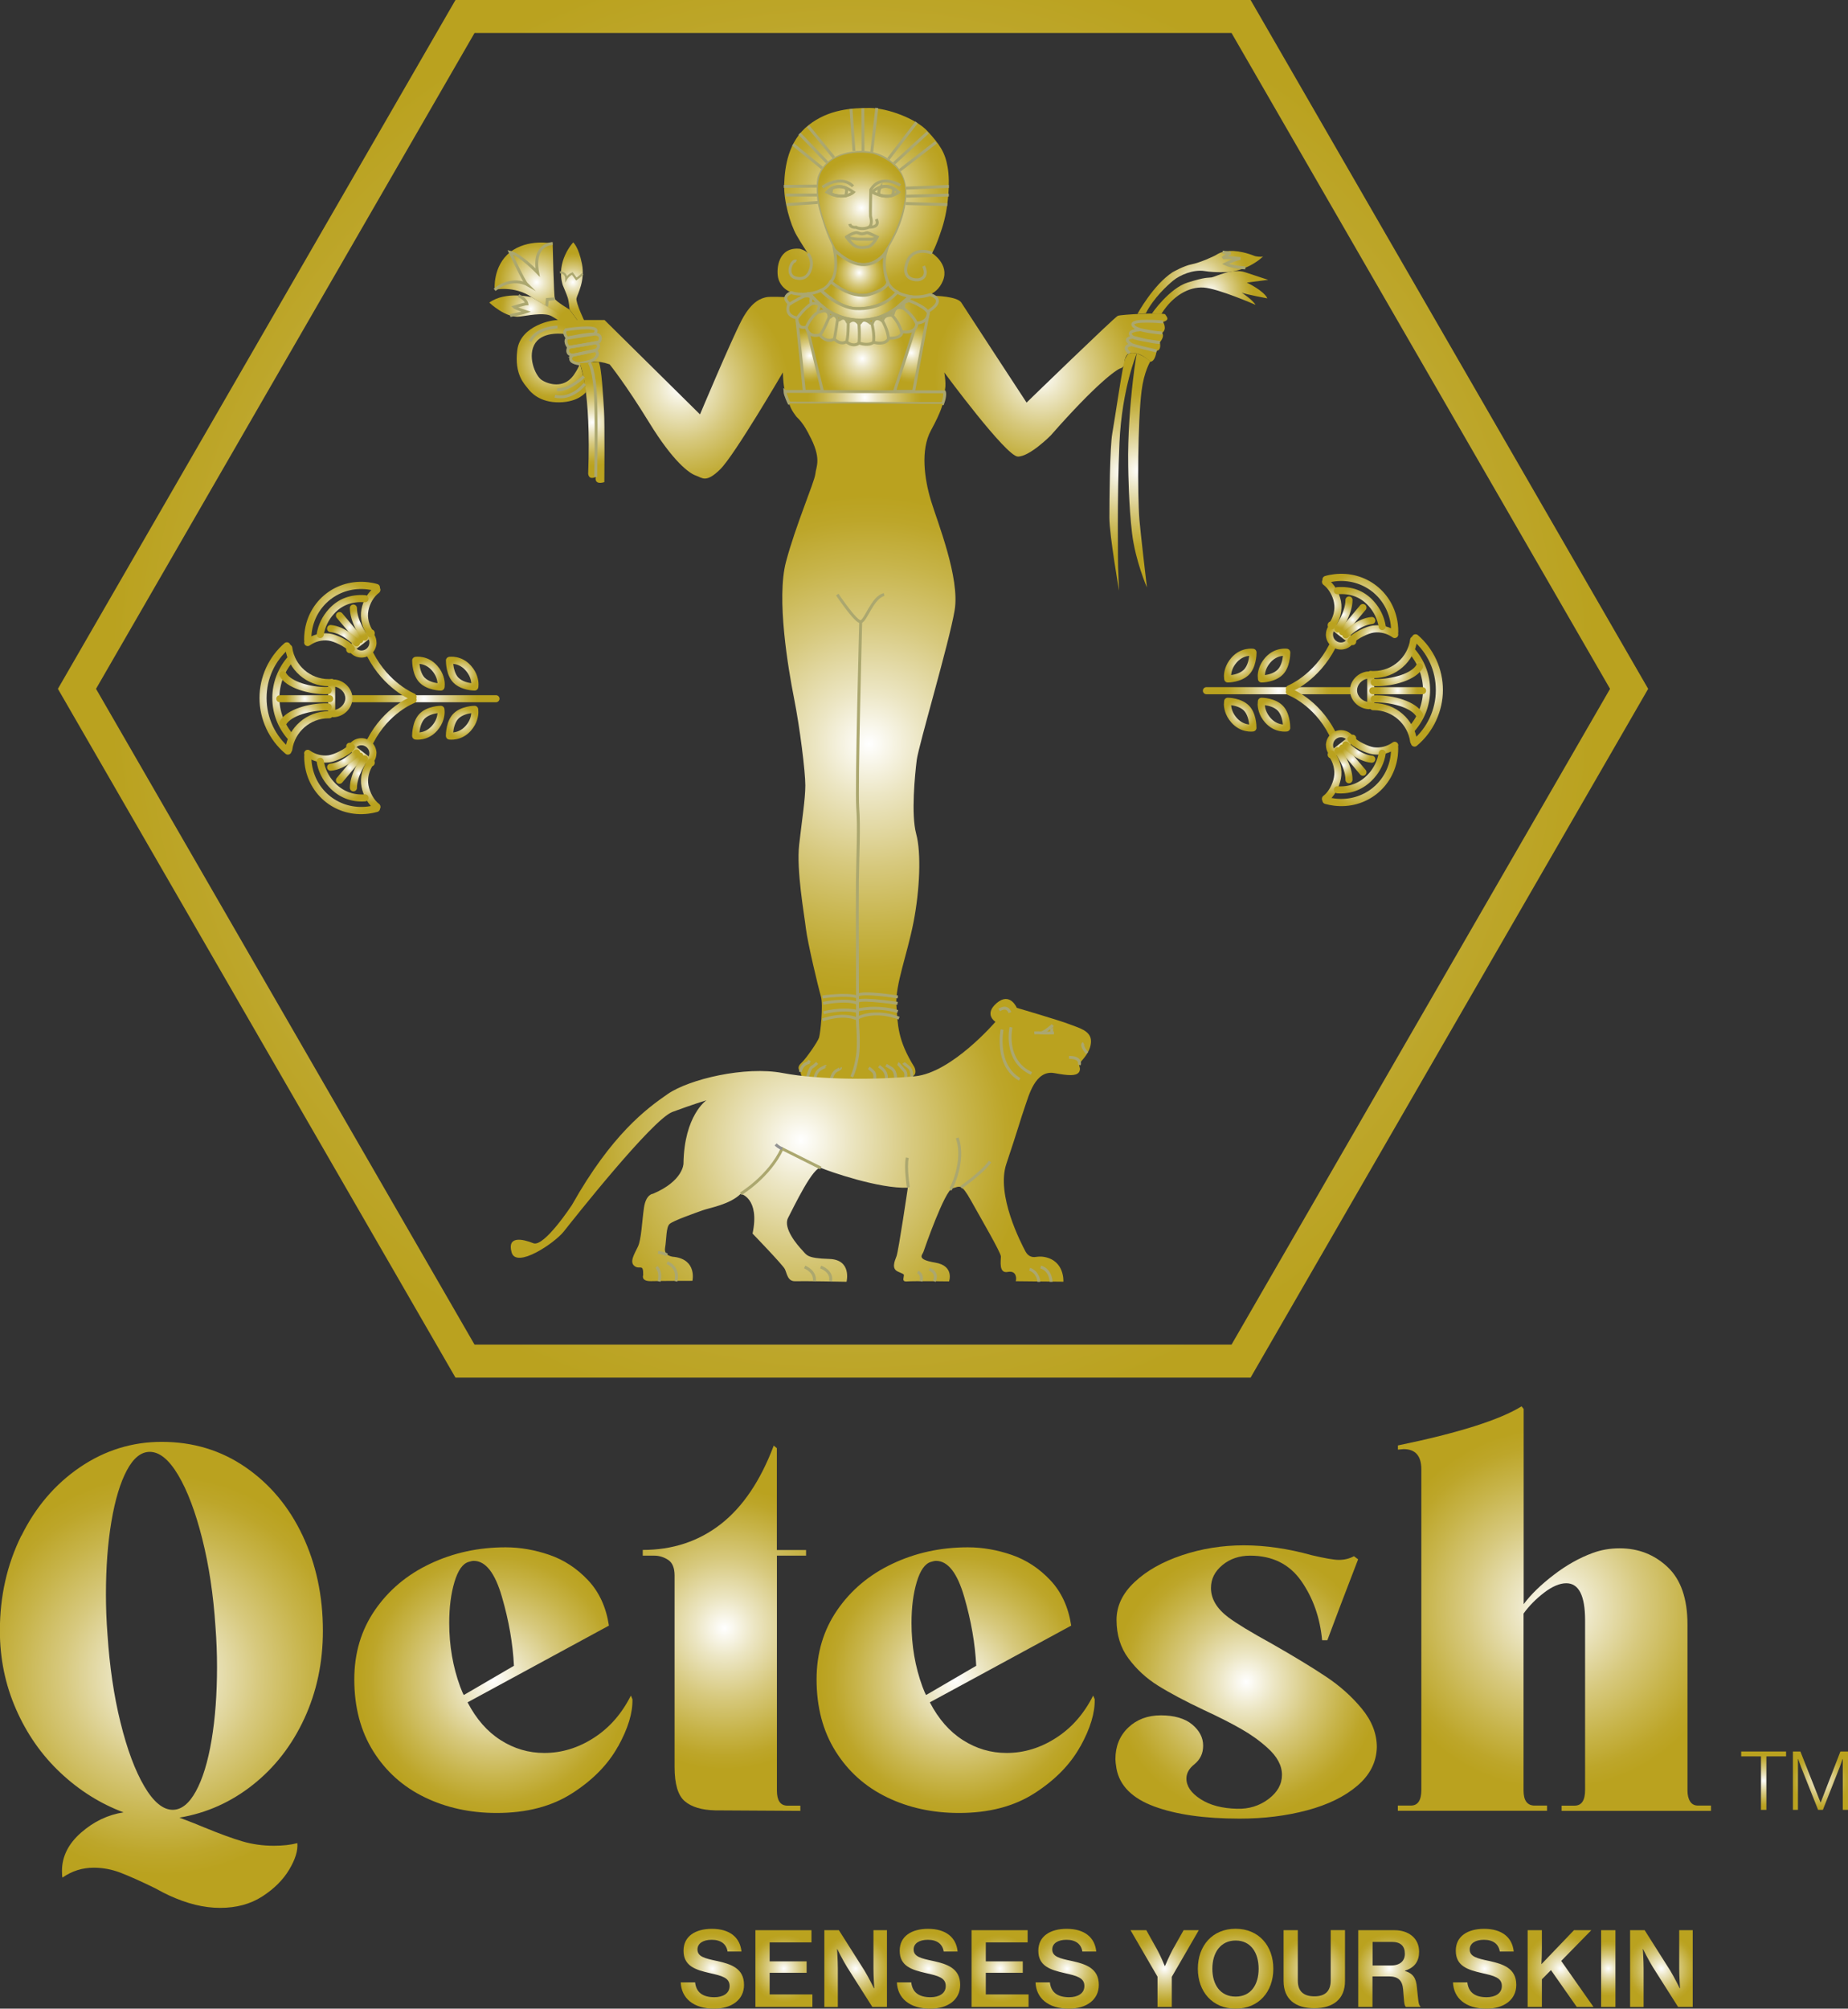 <?xml version="1.0" encoding="UTF-8"?>
<svg id="Capa_2" data-name="Capa 2" xmlns="http://www.w3.org/2000/svg" xmlns:xlink="http://www.w3.org/1999/xlink" viewBox="0 0 297.26 323.01">
  <rect x="0" y="0" width="297.26" height="323.01" fill="#333333" stroke="none"/>
  <defs>
    <style>
      .cls-1 {
        fill: #010101;
        stroke: #fff;
      }

      .cls-1, .cls-2, .cls-3, .cls-4, .cls-5, .cls-6, .cls-7, .cls-8, .cls-9, .cls-10, .cls-11, .cls-12, .cls-13, .cls-14 {
        stroke-miterlimit: 10;
      }

      .cls-1, .cls-2, .cls-3, .cls-4, .cls-5, .cls-6, .cls-7, .cls-8, .cls-9, .cls-10, .cls-12, .cls-13 {
        stroke-width: .47px;
      }

      .cls-15 {
        fill: url(#Degradado_sin_nombre_4-2);
      }

      .cls-16 {
        fill: url(#Degradado_sin_nombre_4-3);
      }

      .cls-17 {
        fill: url(#Degradado_sin_nombre_4-8);
      }

      .cls-18 {
        fill: url(#Degradado_sin_nombre_4-4);
      }

      .cls-2 {
        fill: #baa21f;
      }

      .cls-2, .cls-3, .cls-4, .cls-5, .cls-6, .cls-7, .cls-8, .cls-9, .cls-10, .cls-11, .cls-12 {
        stroke: #aba76f;
      }

      .cls-3 {
        fill: url(#Degradado_sin_nombre_4-12);
      }

      .cls-4 {
        fill: url(#Degradado_sin_nombre_4-13);
      }

      .cls-5 {
        fill: url(#Degradado_sin_nombre_4-10);
      }

      .cls-6 {
        fill: url(#Degradado_sin_nombre_4-11);
      }

      .cls-7 {
        fill: url(#Degradado_sin_nombre_4-9);
      }

      .cls-8 {
        fill: url(#Degradado_sin_nombre_4-7);
      }

      .cls-9 {
        fill: url(#Degradado_sin_nombre_4-5);
      }

      .cls-10 {
        fill: url(#Degradado_sin_nombre_4-6);
      }

      .cls-19 {
        fill: url(#Degradado_sin_nombre_4-111);
      }

      .cls-20 {
        fill: url(#Degradado_sin_nombre_4-114);
      }

      .cls-21 {
        fill: url(#Degradado_sin_nombre_4-113);
      }

      .cls-22 {
        fill: url(#Degradado_sin_nombre_4-109);
      }

      .cls-23 {
        fill: url(#Degradado_sin_nombre_4-103);
      }

      .cls-24 {
        fill: url(#Degradado_sin_nombre_4-104);
      }

      .cls-25 {
        fill: url(#Degradado_sin_nombre_4-101);
      }

      .cls-26 {
        fill: url(#Degradado_sin_nombre_4-102);
      }

      .cls-27 {
        fill: url(#Degradado_sin_nombre_4-100);
      }

      .cls-28 {
        fill: url(#Degradado_sin_nombre_4-108);
      }

      .cls-29 {
        fill: url(#Degradado_sin_nombre_4-106);
      }

      .cls-30 {
        fill: url(#Degradado_sin_nombre_4-105);
      }

      .cls-31 {
        fill: url(#Degradado_sin_nombre_4-107);
      }

      .cls-32 {
        fill: url(#Degradado_sin_nombre_4-110);
      }

      .cls-33 {
        fill: url(#Degradado_sin_nombre_4-112);
      }

      .cls-34 {
        fill: url(#Degradado_sin_nombre_4);
      }

      .cls-11 {
        stroke-width: .34px;
      }

      .cls-11, .cls-12, .cls-13, .cls-14 {
        fill: none;
      }

      .cls-35 {
        fill: url(#Degradado_sin_nombre_4-26);
      }

      .cls-36 {
        fill: url(#Degradado_sin_nombre_4-27);
      }

      .cls-37 {
        fill: url(#Degradado_sin_nombre_4-28);
      }

      .cls-38 {
        fill: url(#Degradado_sin_nombre_4-29);
      }

      .cls-39 {
        fill: url(#Degradado_sin_nombre_4-58);
      }

      .cls-40 {
        fill: url(#Degradado_sin_nombre_4-51);
      }

      .cls-41 {
        fill: url(#Degradado_sin_nombre_4-52);
      }

      .cls-42 {
        fill: url(#Degradado_sin_nombre_4-59);
      }

      .cls-43 {
        fill: url(#Degradado_sin_nombre_4-54);
      }

      .cls-44 {
        fill: url(#Degradado_sin_nombre_4-57);
      }

      .cls-45 {
        fill: url(#Degradado_sin_nombre_4-55);
      }

      .cls-46 {
        fill: url(#Degradado_sin_nombre_4-50);
      }

      .cls-47 {
        fill: url(#Degradado_sin_nombre_4-53);
      }

      .cls-48 {
        fill: url(#Degradado_sin_nombre_4-56);
      }

      .cls-49 {
        fill: url(#Degradado_sin_nombre_4-83);
      }

      .cls-50 {
        fill: url(#Degradado_sin_nombre_4-84);
      }

      .cls-51 {
        fill: url(#Degradado_sin_nombre_4-81);
      }

      .cls-52 {
        fill: url(#Degradado_sin_nombre_4-82);
      }

      .cls-53 {
        fill: url(#Degradado_sin_nombre_4-89);
      }

      .cls-54 {
        fill: url(#Degradado_sin_nombre_4-87);
      }

      .cls-55 {
        fill: url(#Degradado_sin_nombre_4-88);
      }

      .cls-56 {
        fill: url(#Degradado_sin_nombre_4-85);
      }

      .cls-57 {
        fill: url(#Degradado_sin_nombre_4-86);
      }

      .cls-58 {
        fill: url(#Degradado_sin_nombre_4-80);
      }

      .cls-59 {
        fill: url(#Degradado_sin_nombre_4-78);
      }

      .cls-60 {
        fill: url(#Degradado_sin_nombre_4-77);
      }

      .cls-61 {
        fill: url(#Degradado_sin_nombre_4-79);
      }

      .cls-62 {
        fill: url(#Degradado_sin_nombre_4-74);
      }

      .cls-63 {
        fill: url(#Degradado_sin_nombre_4-73);
      }

      .cls-64 {
        fill: url(#Degradado_sin_nombre_4-76);
      }

      .cls-65 {
        fill: url(#Degradado_sin_nombre_4-75);
      }

      .cls-66 {
        fill: url(#Degradado_sin_nombre_4-71);
      }

      .cls-67 {
        fill: url(#Degradado_sin_nombre_4-72);
      }

      .cls-68 {
        fill: url(#Degradado_sin_nombre_4-70);
      }

      .cls-69 {
        fill: url(#Degradado_sin_nombre_4-67);
      }

      .cls-70 {
        fill: url(#Degradado_sin_nombre_4-69);
      }

      .cls-71 {
        fill: url(#Degradado_sin_nombre_4-68);
      }

      .cls-72 {
        fill: url(#Degradado_sin_nombre_4-65);
      }

      .cls-73 {
        fill: url(#Degradado_sin_nombre_4-60);
      }

      .cls-74 {
        fill: url(#Degradado_sin_nombre_4-62);
      }

      .cls-75 {
        fill: url(#Degradado_sin_nombre_4-64);
      }

      .cls-76 {
        fill: url(#Degradado_sin_nombre_4-61);
      }

      .cls-77 {
        fill: url(#Degradado_sin_nombre_4-66);
      }

      .cls-78 {
        fill: url(#Degradado_sin_nombre_4-63);
      }

      .cls-79 {
        fill: url(#Degradado_sin_nombre_4-40);
      }

      .cls-80 {
        fill: url(#Degradado_sin_nombre_4-41);
      }

      .cls-81 {
        fill: url(#Degradado_sin_nombre_4-46);
      }

      .cls-82 {
        fill: url(#Degradado_sin_nombre_4-44);
      }

      .cls-83 {
        fill: url(#Degradado_sin_nombre_4-42);
      }

      .cls-84 {
        fill: url(#Degradado_sin_nombre_4-45);
      }

      .cls-85 {
        fill: url(#Degradado_sin_nombre_4-22);
      }

      .cls-86 {
        fill: url(#Degradado_sin_nombre_4-23);
      }

      .cls-87 {
        fill: url(#Degradado_sin_nombre_4-24);
      }

      .cls-88 {
        fill: url(#Degradado_sin_nombre_4-25);
      }

      .cls-89 {
        fill: url(#Degradado_sin_nombre_4-21);
      }

      .cls-90 {
        fill: url(#Degradado_sin_nombre_4-20);
      }

      .cls-91 {
        fill: url(#Degradado_sin_nombre_4-16);
      }

      .cls-92 {
        fill: url(#Degradado_sin_nombre_4-15);
      }

      .cls-93 {
        fill: url(#Degradado_sin_nombre_4-14);
      }

      .cls-94 {
        fill: url(#Degradado_sin_nombre_4-19);
      }

      .cls-95 {
        fill: url(#Degradado_sin_nombre_4-18);
      }

      .cls-96 {
        fill: url(#Degradado_sin_nombre_4-17);
      }

      .cls-97 {
        fill: url(#Degradado_sin_nombre_4-47);
      }

      .cls-98 {
        fill: url(#Degradado_sin_nombre_4-43);
      }

      .cls-99 {
        fill: url(#Degradado_sin_nombre_4-48);
      }

      .cls-100 {
        fill: url(#Degradado_sin_nombre_4-49);
      }

      .cls-101 {
        fill: url(#Degradado_sin_nombre_4-30);
      }

      .cls-102 {
        fill: url(#Degradado_sin_nombre_4-35);
      }

      .cls-103 {
        fill: url(#Degradado_sin_nombre_4-34);
      }

      .cls-104 {
        fill: url(#Degradado_sin_nombre_4-31);
      }

      .cls-105 {
        fill: url(#Degradado_sin_nombre_4-37);
      }

      .cls-106 {
        fill: url(#Degradado_sin_nombre_4-36);
      }

      .cls-107 {
        fill: url(#Degradado_sin_nombre_4-39);
      }

      .cls-108 {
        fill: url(#Degradado_sin_nombre_4-38);
      }

      .cls-109 {
        fill: url(#Degradado_sin_nombre_4-33);
      }

      .cls-110 {
        fill: url(#Degradado_sin_nombre_4-32);
      }

      .cls-111 {
        fill: url(#Degradado_sin_nombre_4-95);
      }

      .cls-112 {
        fill: url(#Degradado_sin_nombre_4-94);
      }

      .cls-113 {
        fill: url(#Degradado_sin_nombre_4-93);
      }

      .cls-114 {
        fill: url(#Degradado_sin_nombre_4-91);
      }

      .cls-115 {
        fill: url(#Degradado_sin_nombre_4-92);
      }

      .cls-116 {
        fill: url(#Degradado_sin_nombre_4-97);
      }

      .cls-117 {
        fill: url(#Degradado_sin_nombre_4-96);
      }

      .cls-118 {
        fill: url(#Degradado_sin_nombre_4-99);
      }

      .cls-119 {
        fill: url(#Degradado_sin_nombre_4-90);
      }

      .cls-13 {
        stroke: #929292;
      }

      .cls-14 {
        stroke: url(#Degradado_sin_nombre_4-98);
        stroke-width: 5.31px;
      }
    </style>
    <radialGradient id="Degradado_sin_nombre_4" data-name="Degradado sin nombre 4" cx="167.38" cy="60.5" fx="167.38" fy="60.5" r="17.08" gradientUnits="userSpaceOnUse">
      <stop offset="0" stop-color="#fff"/>
      <stop offset=".21" stop-color="#ece6c4"/>
      <stop offset=".49" stop-color="#d7c97e"/>
      <stop offset=".73" stop-color="#c7b44a"/>
      <stop offset=".9" stop-color="#bda62a"/>
      <stop offset="1" stop-color="#baa21f"/>
    </radialGradient>
    <radialGradient id="Degradado_sin_nombre_4-2" data-name="Degradado sin nombre 4" cx="109.46" cy="62.35" fx="109.46" fy="62.35" r="17.47" xlink:href="#Degradado_sin_nombre_4"/>
    <radialGradient id="Degradado_sin_nombre_4-3" data-name="Degradado sin nombre 4" cx="88.67" cy="58.08" fx="88.67" fy="58.08" r="6.11" xlink:href="#Degradado_sin_nombre_4"/>
    <radialGradient id="Degradado_sin_nombre_4-4" data-name="Degradado sin nombre 4" cx="138.69" cy="57.68" fx="138.69" fy="57.68" r="7.19" xlink:href="#Degradado_sin_nombre_4"/>
    <radialGradient id="Degradado_sin_nombre_4-5" data-name="Degradado sin nombre 4" cx="146.58" cy="56.75" fx="146.58" fy="56.75" r="4.78" xlink:href="#Degradado_sin_nombre_4"/>
    <radialGradient id="Degradado_sin_nombre_4-6" data-name="Degradado sin nombre 4" cx="130.25" cy="57.2" fx="130.25" fy="57.2" r="4.31" xlink:href="#Degradado_sin_nombre_4"/>
    <radialGradient id="Degradado_sin_nombre_4-7" data-name="Degradado sin nombre 4" cx="138.59" cy="33.43" fx="138.59" fy="33.43" r="8.24" xlink:href="#Degradado_sin_nombre_4"/>
    <radialGradient id="Degradado_sin_nombre_4-8" data-name="Degradado sin nombre 4" cx="138.85" cy="32.58" fx="138.85" fy="32.58" r="14.51" xlink:href="#Degradado_sin_nombre_4"/>
    <radialGradient id="Degradado_sin_nombre_4-9" data-name="Degradado sin nombre 4" cx="138.22" cy="43.86" fx="138.22" fy="43.86" r="4.14" xlink:href="#Degradado_sin_nombre_4"/>
    <radialGradient id="Degradado_sin_nombre_4-10" data-name="Degradado sin nombre 4" cx="138.19" cy="47.48" fx="138.19" fy="47.48" r="4.59" xlink:href="#Degradado_sin_nombre_4"/>
    <radialGradient id="Degradado_sin_nombre_4-11" data-name="Degradado sin nombre 4" cx="138.28" cy="49.09" fx="138.28" fy="49.09" r="5.94" xlink:href="#Degradado_sin_nombre_4"/>
    <radialGradient id="Degradado_sin_nombre_4-12" data-name="Degradado sin nombre 4" cx="138.59" cy="51.26" fx="138.59" fy="51.26" r="9.12" xlink:href="#Degradado_sin_nombre_4"/>
    <radialGradient id="Degradado_sin_nombre_4-13" data-name="Degradado sin nombre 4" cx="139.12" cy="63.93" fx="139.12" fy="63.93" r="9.11" xlink:href="#Degradado_sin_nombre_4"/>
    <radialGradient id="Degradado_sin_nombre_4-14" data-name="Degradado sin nombre 4" cx="92.15" cy="45.39" fx="92.15" fy="45.39" r="4.73" xlink:href="#Degradado_sin_nombre_4"/>
    <radialGradient id="Degradado_sin_nombre_4-15" data-name="Degradado sin nombre 4" cx="86.32" cy="45.4" fx="86.32" fy="45.4" r="6.58" xlink:href="#Degradado_sin_nombre_4"/>
    <radialGradient id="Degradado_sin_nombre_4-16" data-name="Degradado sin nombre 4" cx="85.39" cy="49.65" fx="85.39" fy="49.65" r="4.96" xlink:href="#Degradado_sin_nombre_4"/>
    <radialGradient id="Degradado_sin_nombre_4-17" data-name="Degradado sin nombre 4" cx="95.24" cy="67.92" fx="95.24" fy="67.92" r="7.02" xlink:href="#Degradado_sin_nombre_4"/>
    <radialGradient id="Degradado_sin_nombre_4-18" data-name="Degradado sin nombre 4" cx="180.65" cy="75.86" fx="180.65" fy="75.86" r="13.62" xlink:href="#Degradado_sin_nombre_4"/>
    <radialGradient id="Degradado_sin_nombre_4-19" data-name="Degradado sin nombre 4" cx="183.24" cy="75.65" fx="183.24" fy="75.65" r="13.37" xlink:href="#Degradado_sin_nombre_4"/>
    <radialGradient id="Degradado_sin_nombre_4-20" data-name="Degradado sin nombre 4" cx="193.07" cy="45.43" fx="193.07" fy="45.43" r="8" xlink:href="#Degradado_sin_nombre_4"/>
    <radialGradient id="Degradado_sin_nombre_4-21" data-name="Degradado sin nombre 4" cx="194.66" cy="47.01" fx="194.66" fy="47.01" r="7.04" xlink:href="#Degradado_sin_nombre_4"/>
    <radialGradient id="Degradado_sin_nombre_4-22" data-name="Degradado sin nombre 4" cx="139.76" cy="119.6" fx="139.76" fy="119.6" r="39.95" xlink:href="#Degradado_sin_nombre_4"/>
    <radialGradient id="Degradado_sin_nombre_4-23" data-name="Degradado sin nombre 4" cx="128.83" cy="183.38" fx="128.83" fy="183.38" r="36.71" xlink:href="#Degradado_sin_nombre_4"/>
    <radialGradient id="Degradado_sin_nombre_4-24" data-name="Degradado sin nombre 4" cx="25.98" cy="269.34" fx="25.98" fy="269.34" r="32.24" xlink:href="#Degradado_sin_nombre_4"/>
    <radialGradient id="Degradado_sin_nombre_4-25" data-name="Degradado sin nombre 4" cx="79.35" cy="270.18" fx="79.35" fy="270.18" r="21.87" xlink:href="#Degradado_sin_nombre_4"/>
    <radialGradient id="Degradado_sin_nombre_4-26" data-name="Degradado sin nombre 4" cx="116.53" cy="261.83" fx="116.53" fy="261.83" r="22.75" xlink:href="#Degradado_sin_nombre_4"/>
    <radialGradient id="Degradado_sin_nombre_4-27" data-name="Degradado sin nombre 4" cx="153.71" cy="270.18" fx="153.71" fy="270.18" r="21.87" xlink:href="#Degradado_sin_nombre_4"/>
    <radialGradient id="Degradado_sin_nombre_4-28" data-name="Degradado sin nombre 4" cx="200.46" cy="270.47" fx="200.46" fy="270.47" r="21.51" xlink:href="#Degradado_sin_nombre_4"/>
    <radialGradient id="Degradado_sin_nombre_4-29" data-name="Degradado sin nombre 4" cx="250.02" cy="258.68" fx="250.02" fy="258.68" r="29.08" xlink:href="#Degradado_sin_nombre_4"/>
    <radialGradient id="Degradado_sin_nombre_4-30" data-name="Degradado sin nombre 4" cx="205.65" cy="111.07" fx="205.65" fy="111.07" r="8.61" xlink:href="#Degradado_sin_nombre_4"/>
    <radialGradient id="Degradado_sin_nombre_4-31" data-name="Degradado sin nombre 4" cx="218.94" cy="111.02" fx="218.94" fy="111.02" r="2.49" xlink:href="#Degradado_sin_nombre_4"/>
    <radialGradient id="Degradado_sin_nombre_4-32" data-name="Degradado sin nombre 4" cx="220.49" cy="110.94" fx="220.49" fy="110.94" r="2.2" xlink:href="#Degradado_sin_nombre_4"/>
    <radialGradient id="Degradado_sin_nombre_4-33" data-name="Degradado sin nombre 4" cx="229.53" cy="111.04" fx="229.53" fy="111.04" r="6.65" xlink:href="#Degradado_sin_nombre_4"/>
    <radialGradient id="Degradado_sin_nombre_4-34" data-name="Degradado sin nombre 4" cx="228.23" cy="110.89" fx="228.23" fy="110.89" r="5.04" xlink:href="#Degradado_sin_nombre_4"/>
    <radialGradient id="Degradado_sin_nombre_4-35" data-name="Degradado sin nombre 4" cx="224.13" cy="105.69" fx="224.13" fy="105.69" r="3.61" xlink:href="#Degradado_sin_nombre_4"/>
    <radialGradient id="Degradado_sin_nombre_4-36" data-name="Degradado sin nombre 4" cx="224.13" cy="116.43" fx="224.13" fy="116.43" r="3.61" xlink:href="#Degradado_sin_nombre_4"/>
    <radialGradient id="Degradado_sin_nombre_4-37" data-name="Degradado sin nombre 4" cx="224.82" cy="111.07" fx="224.82" fy="111.07" r="3.27" xlink:href="#Degradado_sin_nombre_4"/>
    <radialGradient id="Degradado_sin_nombre_4-38" data-name="Degradado sin nombre 4" cx="224.69" cy="108.48" fx="224.69" fy="108.48" r="3.25" xlink:href="#Degradado_sin_nombre_4"/>
    <radialGradient id="Degradado_sin_nombre_4-39" data-name="Degradado sin nombre 4" cx="224.69" cy="113.66" fx="224.69" fy="113.66" r="3.25" xlink:href="#Degradado_sin_nombre_4"/>
    <radialGradient id="Degradado_sin_nombre_4-40" data-name="Degradado sin nombre 4" cx="210.85" cy="107.36" fx="210.85" fy="107.36" r="4" xlink:href="#Degradado_sin_nombre_4"/>
    <radialGradient id="Degradado_sin_nombre_4-41" data-name="Degradado sin nombre 4" cx="215.56" cy="102.48" fx="215.56" fy="102.48" r="2.14" xlink:href="#Degradado_sin_nombre_4"/>
    <radialGradient id="Degradado_sin_nombre_4-42" data-name="Degradado sin nombre 4" cx="215.86" cy="101.83" fx="215.86" fy="101.83" r="2.11" xlink:href="#Degradado_sin_nombre_4"/>
    <radialGradient id="Degradado_sin_nombre_4-43" data-name="Degradado sin nombre 4" cx="218.81" cy="97.22" fx="218.81" fy="97.22" r="5.56" xlink:href="#Degradado_sin_nombre_4"/>
    <radialGradient id="Degradado_sin_nombre_4-44" data-name="Degradado sin nombre 4" cx="220.85" cy="102.07" fx="220.85" fy="102.07" r="3.08" xlink:href="#Degradado_sin_nombre_4"/>
    <radialGradient id="Degradado_sin_nombre_4-45" data-name="Degradado sin nombre 4" cx="214.22" cy="97.1" fx="214.22" fy="97.1" r="3.11" xlink:href="#Degradado_sin_nombre_4"/>
    <radialGradient id="Degradado_sin_nombre_4-46" data-name="Degradado sin nombre 4" cx="218.73" cy="97.86" fx="218.73" fy="97.86" r="3.84" xlink:href="#Degradado_sin_nombre_4"/>
    <radialGradient id="Degradado_sin_nombre_4-47" data-name="Degradado sin nombre 4" cx="217.59" cy="99.65" fx="217.59" fy="99.65" r="2.37" xlink:href="#Degradado_sin_nombre_4"/>
    <radialGradient id="Degradado_sin_nombre_4-48" data-name="Degradado sin nombre 4" cx="216.1" cy="98.82" fx="216.1" fy="98.82" r="2.3" xlink:href="#Degradado_sin_nombre_4"/>
    <radialGradient id="Degradado_sin_nombre_4-49" data-name="Degradado sin nombre 4" cx="218.56" cy="100.93" fx="218.56" fy="100.93" r="2.24" xlink:href="#Degradado_sin_nombre_4"/>
    <radialGradient id="Degradado_sin_nombre_4-50" data-name="Degradado sin nombre 4" cx="210.85" cy="114.58" fx="210.85" fy="114.58" r="3.97" xlink:href="#Degradado_sin_nombre_4"/>
    <radialGradient id="Degradado_sin_nombre_4-51" data-name="Degradado sin nombre 4" cx="215.56" cy="119.4" fx="215.56" fy="119.4" r="2.14" xlink:href="#Degradado_sin_nombre_4"/>
    <radialGradient id="Degradado_sin_nombre_4-52" data-name="Degradado sin nombre 4" cx="215.86" cy="120.05" fx="215.86" fy="120.05" r="2.11" xlink:href="#Degradado_sin_nombre_4"/>
    <radialGradient id="Degradado_sin_nombre_4-53" data-name="Degradado sin nombre 4" cx="218.81" cy="124.66" fx="218.81" fy="124.66" r="5.56" xlink:href="#Degradado_sin_nombre_4"/>
    <radialGradient id="Degradado_sin_nombre_4-54" data-name="Degradado sin nombre 4" cx="220.85" cy="119.81" fx="220.85" fy="119.81" r="3.08" xlink:href="#Degradado_sin_nombre_4"/>
    <radialGradient id="Degradado_sin_nombre_4-55" data-name="Degradado sin nombre 4" cx="214.22" cy="124.84" fx="214.22" fy="124.84" r="3.15" xlink:href="#Degradado_sin_nombre_4"/>
    <radialGradient id="Degradado_sin_nombre_4-56" data-name="Degradado sin nombre 4" cx="218.73" cy="124.08" fx="218.73" fy="124.08" r="3.87" xlink:href="#Degradado_sin_nombre_4"/>
    <radialGradient id="Degradado_sin_nombre_4-57" data-name="Degradado sin nombre 4" cx="217.59" cy="122.23" fx="217.59" fy="122.23" r="2.37" xlink:href="#Degradado_sin_nombre_4"/>
    <radialGradient id="Degradado_sin_nombre_4-58" data-name="Degradado sin nombre 4" cx="216.1" cy="123.06" fx="216.1" fy="123.06" r="2.3" xlink:href="#Degradado_sin_nombre_4"/>
    <radialGradient id="Degradado_sin_nombre_4-59" data-name="Degradado sin nombre 4" cx="218.56" cy="120.94" fx="218.56" fy="120.94" r="2.24" xlink:href="#Degradado_sin_nombre_4"/>
    <radialGradient id="Degradado_sin_nombre_4-60" data-name="Degradado sin nombre 4" cx="204.93" cy="107.03" fx="204.93" fy="107.03" r="2.67" xlink:href="#Degradado_sin_nombre_4"/>
    <radialGradient id="Degradado_sin_nombre_4-61" data-name="Degradado sin nombre 4" cx="204.93" cy="114.93" fx="204.93" fy="114.93" r="2.67" xlink:href="#Degradado_sin_nombre_4"/>
    <radialGradient id="Degradado_sin_nombre_4-62" data-name="Degradado sin nombre 4" cx="199.49" cy="107.03" fx="199.49" fy="107.03" r="2.67" xlink:href="#Degradado_sin_nombre_4"/>
    <radialGradient id="Degradado_sin_nombre_4-63" data-name="Degradado sin nombre 4" cx="199.49" cy="114.93" fx="199.49" fy="114.93" r="2.67" xlink:href="#Degradado_sin_nombre_4"/>
    <radialGradient id="Degradado_sin_nombre_4-64" data-name="Degradado sin nombre 4" cx="68.19" cy="112.36" fx="68.19" fy="112.36" r="8.61" xlink:href="#Degradado_sin_nombre_4"/>
    <radialGradient id="Degradado_sin_nombre_4-65" data-name="Degradado sin nombre 4" cx="54.91" cy="112.31" fx="54.91" fy="112.31" r="2.49" xlink:href="#Degradado_sin_nombre_4"/>
    <radialGradient id="Degradado_sin_nombre_4-66" data-name="Degradado sin nombre 4" cx="53.35" cy="112.23" fx="53.35" fy="112.23" r="2.2" xlink:href="#Degradado_sin_nombre_4"/>
    <radialGradient id="Degradado_sin_nombre_4-67" data-name="Degradado sin nombre 4" cx="44.31" cy="112.33" fx="44.31" fy="112.33" r="6.65" xlink:href="#Degradado_sin_nombre_4"/>
    <radialGradient id="Degradado_sin_nombre_4-68" data-name="Degradado sin nombre 4" cx="45.61" cy="112.18" fx="45.61" fy="112.18" r="5.04" xlink:href="#Degradado_sin_nombre_4"/>
    <radialGradient id="Degradado_sin_nombre_4-69" data-name="Degradado sin nombre 4" cx="49.71" cy="106.98" fx="49.71" fy="106.98" r="3.61" xlink:href="#Degradado_sin_nombre_4"/>
    <radialGradient id="Degradado_sin_nombre_4-70" data-name="Degradado sin nombre 4" cx="49.71" cy="117.72" fx="49.71" fy="117.72" r="3.61" xlink:href="#Degradado_sin_nombre_4"/>
    <radialGradient id="Degradado_sin_nombre_4-71" data-name="Degradado sin nombre 4" cx="49.02" cy="112.36" fx="49.02" fy="112.36" r="3.27" xlink:href="#Degradado_sin_nombre_4"/>
    <radialGradient id="Degradado_sin_nombre_4-72" data-name="Degradado sin nombre 4" cx="49.15" cy="109.77" fx="49.15" fy="109.77" r="3.25" xlink:href="#Degradado_sin_nombre_4"/>
    <radialGradient id="Degradado_sin_nombre_4-73" data-name="Degradado sin nombre 4" cx="49.15" cy="114.95" fx="49.15" fy="114.95" r="3.25" xlink:href="#Degradado_sin_nombre_4"/>
    <radialGradient id="Degradado_sin_nombre_4-74" data-name="Degradado sin nombre 4" cx="62.99" cy="108.66" fx="62.99" fy="108.66" r="4" xlink:href="#Degradado_sin_nombre_4"/>
    <radialGradient id="Degradado_sin_nombre_4-75" data-name="Degradado sin nombre 4" cx="58.28" cy="103.77" fx="58.28" fy="103.77" r="2.14" xlink:href="#Degradado_sin_nombre_4"/>
    <radialGradient id="Degradado_sin_nombre_4-76" data-name="Degradado sin nombre 4" cx="57.98" cy="103.12" fx="57.98" fy="103.12" r="2.11" xlink:href="#Degradado_sin_nombre_4"/>
    <radialGradient id="Degradado_sin_nombre_4-77" data-name="Degradado sin nombre 4" cx="55.03" cy="98.51" fx="55.03" fy="98.51" r="5.56" xlink:href="#Degradado_sin_nombre_4"/>
    <radialGradient id="Degradado_sin_nombre_4-78" data-name="Degradado sin nombre 4" cx="52.99" cy="103.36" fx="52.99" fy="103.36" r="3.08" xlink:href="#Degradado_sin_nombre_4"/>
    <radialGradient id="Degradado_sin_nombre_4-79" data-name="Degradado sin nombre 4" cx="59.62" cy="98.39" fx="59.62" fy="98.39" r="3.11" xlink:href="#Degradado_sin_nombre_4"/>
    <radialGradient id="Degradado_sin_nombre_4-80" data-name="Degradado sin nombre 4" cx="55.11" cy="99.15" fx="55.11" fy="99.15" r="3.84" xlink:href="#Degradado_sin_nombre_4"/>
    <radialGradient id="Degradado_sin_nombre_4-81" data-name="Degradado sin nombre 4" cx="56.25" cy="100.94" fx="56.25" fy="100.94" r="2.37" xlink:href="#Degradado_sin_nombre_4"/>
    <radialGradient id="Degradado_sin_nombre_4-82" data-name="Degradado sin nombre 4" cx="57.74" cy="100.11" fx="57.74" fy="100.11" r="2.3" xlink:href="#Degradado_sin_nombre_4"/>
    <radialGradient id="Degradado_sin_nombre_4-83" data-name="Degradado sin nombre 4" cx="55.28" cy="102.23" fx="55.28" fy="102.23" r="2.24" xlink:href="#Degradado_sin_nombre_4"/>
    <radialGradient id="Degradado_sin_nombre_4-84" data-name="Degradado sin nombre 4" cx="62.99" cy="115.87" fx="62.99" fy="115.87" r="3.97" xlink:href="#Degradado_sin_nombre_4"/>
    <radialGradient id="Degradado_sin_nombre_4-85" data-name="Degradado sin nombre 4" cx="58.28" cy="120.69" fx="58.28" fy="120.69" r="2.14" xlink:href="#Degradado_sin_nombre_4"/>
    <radialGradient id="Degradado_sin_nombre_4-86" data-name="Degradado sin nombre 4" cx="57.98" cy="121.34" fx="57.98" fy="121.34" r="2.11" xlink:href="#Degradado_sin_nombre_4"/>
    <radialGradient id="Degradado_sin_nombre_4-87" data-name="Degradado sin nombre 4" cx="55.03" cy="125.95" fx="55.03" fy="125.95" r="5.56" xlink:href="#Degradado_sin_nombre_4"/>
    <radialGradient id="Degradado_sin_nombre_4-88" data-name="Degradado sin nombre 4" cx="52.99" cy="121.1" fx="52.99" fy="121.1" r="3.08" xlink:href="#Degradado_sin_nombre_4"/>
    <radialGradient id="Degradado_sin_nombre_4-89" data-name="Degradado sin nombre 4" cx="59.62" cy="126.13" fx="59.62" fy="126.13" r="3.15" xlink:href="#Degradado_sin_nombre_4"/>
    <radialGradient id="Degradado_sin_nombre_4-90" data-name="Degradado sin nombre 4" cx="55.11" cy="125.37" fx="55.11" fy="125.37" r="3.87" xlink:href="#Degradado_sin_nombre_4"/>
    <radialGradient id="Degradado_sin_nombre_4-91" data-name="Degradado sin nombre 4" cx="56.25" cy="123.52" fx="56.25" fy="123.52" r="2.37" xlink:href="#Degradado_sin_nombre_4"/>
    <radialGradient id="Degradado_sin_nombre_4-92" data-name="Degradado sin nombre 4" cx="57.74" cy="124.35" fx="57.74" fy="124.35" r="2.3" xlink:href="#Degradado_sin_nombre_4"/>
    <radialGradient id="Degradado_sin_nombre_4-93" data-name="Degradado sin nombre 4" cx="55.28" cy="122.23" fx="55.28" fy="122.23" r="2.24" xlink:href="#Degradado_sin_nombre_4"/>
    <radialGradient id="Degradado_sin_nombre_4-94" data-name="Degradado sin nombre 4" cx="68.91" cy="108.32" fx="68.91" fy="108.32" r="2.67" xlink:href="#Degradado_sin_nombre_4"/>
    <radialGradient id="Degradado_sin_nombre_4-95" data-name="Degradado sin nombre 4" cx="68.91" cy="116.22" fx="68.91" fy="116.22" r="2.67" xlink:href="#Degradado_sin_nombre_4"/>
    <radialGradient id="Degradado_sin_nombre_4-96" data-name="Degradado sin nombre 4" cx="74.35" cy="108.32" fx="74.35" fy="108.32" r="2.67" xlink:href="#Degradado_sin_nombre_4"/>
    <radialGradient id="Degradado_sin_nombre_4-97" data-name="Degradado sin nombre 4" cx="74.35" cy="116.22" fx="74.35" fy="116.22" r="2.67" xlink:href="#Degradado_sin_nombre_4"/>
    <radialGradient id="Degradado_sin_nombre_4-98" data-name="Degradado sin nombre 4" cx="137.21" cy="110.77" fx="137.21" fy="110.77" r="119.64" xlink:href="#Degradado_sin_nombre_4"/>
    <radialGradient id="Degradado_sin_nombre_4-99" data-name="Degradado sin nombre 4" cx="283.69" cy="286.34" fx="283.69" fy="286.34" r="4.19" xlink:href="#Degradado_sin_nombre_4"/>
    <radialGradient id="Degradado_sin_nombre_4-100" data-name="Degradado sin nombre 4" cx="292.83" cy="286.34" fx="292.83" fy="286.34" r="4.57" xlink:href="#Degradado_sin_nombre_4"/>
    <radialGradient id="Degradado_sin_nombre_4-101" data-name="Degradado sin nombre 4" cx="114.6" cy="316.59" fx="114.6" fy="316.59" r="5.79" xlink:href="#Degradado_sin_nombre_4"/>
    <radialGradient id="Degradado_sin_nombre_4-102" data-name="Degradado sin nombre 4" cx="126.1" cy="316.56" fx="126.1" fy="316.56" r="5.43" xlink:href="#Degradado_sin_nombre_4"/>
    <radialGradient id="Degradado_sin_nombre_4-103" data-name="Degradado sin nombre 4" cx="137.63" cy="316.56" fx="137.63" fy="316.56" r="5.63" xlink:href="#Degradado_sin_nombre_4"/>
    <radialGradient id="Degradado_sin_nombre_4-104" data-name="Degradado sin nombre 4" cx="149.37" cy="316.59" fx="149.37" fy="316.59" r="5.79" xlink:href="#Degradado_sin_nombre_4"/>
    <radialGradient id="Degradado_sin_nombre_4-105" data-name="Degradado sin nombre 4" cx="160.87" cy="316.56" fx="160.87" fy="316.56" r="5.43" xlink:href="#Degradado_sin_nombre_4"/>
    <radialGradient id="Degradado_sin_nombre_4-106" data-name="Degradado sin nombre 4" cx="171.67" cy="316.59" fx="171.67" fy="316.59" r="5.79" xlink:href="#Degradado_sin_nombre_4"/>
    <radialGradient id="Degradado_sin_nombre_4-107" data-name="Degradado sin nombre 4" cx="187.34" cy="316.56" fx="187.34" fy="316.56" r="5.84" xlink:href="#Degradado_sin_nombre_4"/>
    <radialGradient id="Degradado_sin_nombre_4-108" data-name="Degradado sin nombre 4" cx="198.75" cy="316.59" fx="198.75" fy="316.59" r="6.25" xlink:href="#Degradado_sin_nombre_4"/>
    <radialGradient id="Degradado_sin_nombre_4-109" data-name="Degradado sin nombre 4" cx="211.41" cy="316.67" fx="211.41" fy="316.67" r="5.65" xlink:href="#Degradado_sin_nombre_4"/>
    <radialGradient id="Degradado_sin_nombre_4-110" data-name="Degradado sin nombre 4" cx="223.48" cy="316.56" fx="223.48" fy="316.56" r="5.61" xlink:href="#Degradado_sin_nombre_4"/>
    <radialGradient id="Degradado_sin_nombre_4-111" data-name="Degradado sin nombre 4" cx="238.82" cy="316.59" fx="238.82" fy="316.59" r="5.79" xlink:href="#Degradado_sin_nombre_4"/>
    <radialGradient id="Degradado_sin_nombre_4-112" data-name="Degradado sin nombre 4" cx="251.02" cy="316.56" fx="251.02" fy="316.56" r="5.75" xlink:href="#Degradado_sin_nombre_4"/>
    <radialGradient id="Degradado_sin_nombre_4-113" data-name="Degradado sin nombre 4" cx="258.71" cy="316.56" fx="258.71" fy="316.56" r="4.44" xlink:href="#Degradado_sin_nombre_4"/>
    <radialGradient id="Degradado_sin_nombre_4-114" data-name="Degradado sin nombre 4" cx="267.24" cy="316.56" fx="267.24" fy="316.56" r="5.63" xlink:href="#Degradado_sin_nombre_4"/>
  </defs>
  <g id="Capa_1-2" data-name="Capa 1">
    <path class="cls-34" d="m150.29,47.57s3.69.06,4.34,1.09,10.5,16.08,10.5,16.08c0,0,14.14-13.72,14.67-13.95s7.45-.57,7.63-.23.86.86-.35,1.21c0,0,.73,1.12-.15,1.77,0,0,.5.48-.37,1.52,0,0,.35,1.21-.52,1.38,0,0-.17,1.73-1.04,1.73,0,0-1.56-1.73-3.28-1.38,0,0-.83.17-.85,1.64,0,0-.03.64-.63.8s-3.86,2.41-11.22,10.79c0,0-3.41,3.44-5.3,3.4s-11.83-13.53-11.83-13.53c0,0,.43,2.26,0,3.12l-4.94-.07s1.09-14.56,3.32-15.37Z"/>
    <path class="cls-15" d="m126.41,47.78s-2.67-.13-3.23.03-2.17.42-3.87,3.66-6.71,15.17-6.71,15.17l-15.36-15.18h-7.17s-1.65,1.3.93,1.59c0,0-.43.85.39,1.35,0,0-.63.59.18,1.49,0,0-.67.94.5,1.26,0,0-.84,1.3,1.21,1.25s2.5-.59,4.78.19c0,0,2.51,3.08,6.37,9.37s6.44,8.15,7.49,8.51,1.63,1.26,3.93-1,10.08-15.59,10.08-15.59c0,0,.05,2.29.37,3.05h3.11l-1.6-15.18-1.38.02Z"/>
    <path class="cls-16" d="m90.89,53.72s-3.41-.56-4.77,1.43c-1.36,1.99-.07,5.25,1.02,5.96s3.5,1.39,5.06-.68c0,0,.93-1.27,1.07-2.02,0,0,.96,3.29.98,4.64,0,0-1.13,1.6-4.27,1.65s-4.6-1.59-5.08-2.24-2.21-2.2-1.69-6.18c.52-3.98,5.76-4.92,6.6-4.79,0,0,1.7.73,1.09,2.24Z"/>
    <path class="cls-18" d="m130,53.37l2.3,9.57h11.59l3.5-10.51s-16.73-.23-17.38.94Z"/>
    <path class="cls-9" d="m147.12,52.87l-3.24,10.07h3.08l2.31-12.38s-2.37.47-2.16,2.31Z"/>
    <path class="cls-1" d="m129.64,52.73c.68-.57,1.97-2.51,1.97-2.51"/>
    <path class="cls-10" d="m128.2,51.48l1.18,11.46h2.92l-2.3-9.57s-.01-2.2-1.8-1.9Z"/>
    <path class="cls-8" d="m134.24,40.23s-4.66-8.97-2.18-12.97,8.41-2.77,8.41-2.77c0,0,5.27,1.35,5.38,6.02.11,4.67-3.35,10.03-3.35,10.03,0,0-3.01,4.73-8.25-.31Z"/>
    <path class="cls-12" d="m137.2,29.96s-1.61-2-4.9.14"/>
    <path class="cls-12" d="m137.29,30.9s-1.46,1.43-4.27,0c0,0,1.49-2.03,4.27,0Z"/>
    <path class="cls-12" d="m133.82,30.27s-.28.99-.04.96c0,0,.47.21,1.05.27s1.19-.02,1.19-.02c0,0,.28-.83.09-1.24,0,0-1.1-.56-2.29.03Z"/>
    <path class="cls-12" d="m140.29,30.9s1.92-2.12,4.27,0c0,0-1.46,1.43-4.27,0Z"/>
    <path class="cls-12" d="m141.68,30.07s-.6.81-.15,1.32c0,0,1.13.38,2.08.02,0,0,.23-.99.07-1.11s-.91-.5-2-.22Z"/>
    <path class="cls-12" d="m144.81,29.82s-3.1-1.99-4.74.69c0,0-.09,4-.04,4.25s.39,1.46-.3,1.8-1.78.19-2.01,0c0,0-.93.12-1.02-.55"/>
    <path class="cls-12" d="m139.77,36.54s1.91.12,1.19-1.31"/>
    <path class="cls-12" d="m136.14,38.11s1.22-.85,1.8-.68.4.17.75.17.58-.17.81-.17,1.62.68,1.62.68c0,0-.76,1.46-1.51,1.6s-1.67.18-2.25-.27-1.22-1.33-1.22-1.33Z"/>
    <path class="cls-12" d="m136.14,38.11s.88.36,2.14.36h1.88c.42,0,.94-.36.94-.36"/>
    <path class="cls-17" d="m134.24,40.23s1.32,5.56-2.91,6.74-5.89-.9-6.18-2.37c-.29-1.47.06-4.94,3.51-4.59,0,0,1.04.28,1.3.75,0,0-1.21-1.83-1.83-2.93-1.02-1.79-2.09-5.52-1.99-8.24.1-2.72.62-6.86,3.91-9.46,3.28-2.59,7.07-2.77,9.85-2.77s7.46,1.69,9.35,3.79c1.89,2.09,2.75,3.28,3.18,5.71.43,2.43.15,6.65-.92,9.9-1.07,3.25-1.59,3.94-1.59,3.94,0,0,2.83,1.78,1.76,4.43s-3.59,2.6-3.97,2.63-4.42.04-5.17-3.16c-.75-3.21.12-4.35.29-4.64s2.62-3.98,2.95-8.18c.33-4.21-2.42-5.86-2.42-5.86,0,0-2.13-2.15-6.26-1.55s-5.16,3.04-5.51,3.9-.32,3.71.18,5.39,1.12,3.99,2.46,6.56Z"/>
    <path class="cls-12" d="m149.93,40.71c-.17-.08-3.11-1.21-4.04,1.53-.97,2.86,1.56,2.84,1.99,2.72s1.44-.59.68-2.17"/>
    <line class="cls-12" x1="131.55" y1="32.56" x2="126.52" y2="32.91"/>
    <line class="cls-12" x1="131.4" y1="31.36" x2="126.43" y2="31.36"/>
    <line class="cls-12" x1="131.4" y1="29.92" x2="126.09" y2="29.97"/>
    <line class="cls-12" x1="132.23" y1="27.02" x2="127.56" y2="23.23"/>
    <line class="cls-12" x1="133.03" y1="26.11" x2="128.6" y2="21.5"/>
    <line class="cls-12" x1="134.13" y1="25.33" x2="129.98" y2="20.29"/>
    <line class="cls-12" x1="137.36" y1="24.27" x2="136.89" y2="17.53"/>
    <line class="cls-12" x1="138.82" y1="24.27" x2="138.79" y2="17.44"/>
    <line class="cls-12" x1="140.22" y1="24.46" x2="141.04" y2="17.36"/>
    <line class="cls-12" x1="142.91" y1="25.54" x2="147.43" y2="19.68"/>
    <line class="cls-12" x1="143.82" y1="26.26" x2="149.24" y2="21.3"/>
    <line class="cls-12" x1="145.73" y1="30.25" x2="152.62" y2="29.97"/>
    <line class="cls-12" x1="145.79" y1="31.55" x2="152.62" y2="31.36"/>
    <line class="cls-12" x1="145.69" y1="32.73" x2="152.37" y2="32.9"/>
    <line class="cls-12" x1="150.55" y1="22.89" x2="144.75" y2="27.37"/>
    <path class="cls-12" d="m129.96,40.77s.98,1.11.36,2.69c0,0-.45,1.75-2.35,1.23-1.7-.46-.59-3.08.11-2.68"/>
    <path class="cls-7" d="m134.24,40.23s.72,3.67-.62,5.1c0,0,3.32,2.98,6.44,1.95s2.73-1.95,2.73-1.95c0,0-.99-2.37-.3-4.79,0,0-2.84,4.73-8.25-.31Z"/>
    <path class="cls-5" d="m133.63,45.33s-.58.95-1.56,1.37c0,0,2.93,2.85,5.56,2.93s4.78-.88,5.74-1.65c.86-.69.96-1,.96-1,0,0-1.22-.66-1.52-1.64,0,0,.22,1.1-3.06,2.04,0,0-2.52.84-6.1-2.04Z"/>
    <path class="cls-6" d="m132.07,46.69s-.96.45-1.83.52c0,0,1.87,2.36,4.13,3.38s4.39,1.03,6.09.68,3.47-1.47,3.97-1.95,1.91-1.64,1.91-1.64c0,0-1.58-.32-2.01-.7,0,0-.96,1.18-2.45,1.87-.9.42-2.37.88-4.25.78s-4.4-1.62-5.56-2.93Z"/>
    <path class="cls-2" d="m130.31,47.31c-.05-.06-.12-.09-.2-.08-.22.03-.71.08-.96.09-.05,0-.08.06-.06.1,0,.01.01.02.02.04.07.13.19.22.33.23.33.03.8.18.92.84.03.17.15.32.32.37.36.1.9.37.81,1.17-.01.12.1.22.22.19.44-.11,1.28-.22,1.51.56.06.19.25.29.44.24.26-.07.62-.05.9.34.12.17.34.22.52.13.29-.15.73-.24,1.12.23.14.17.38.21.56.09.33-.23.87-.41,1.35.24.06.09.2.08.25-.01.22-.35.92-.56,1.53-.16.18.12.43.08.56-.1.23-.3.61-.64,1.12-.41.2.09.44,0,.53-.19.17-.33.51-.71,1.13-.55.21.05.43-.09.49-.3.1-.41.38-.92,1.16-.84.22.02.43-.12.46-.33.04-.28.24-.6.88-.59.24,0,.42-.21.39-.44,0-.07-.01-.14,0-.21,0-.11-.06-.21-.16-.24h0c-.08-.02-.16,0-.21.06-.45.47-2.58,2.59-4.92,3.26-2.63.75-4.13.42-5.02.24s-3.27-1.09-4-1.96c-.06-.07-.13-.14-.21-.2-.29-.23-1-.85-1.79-1.8Z"/>
    <path class="cls-3" d="m128.94,47.31s-1.1-.01-1.55-.24c-.06-.03-.12-.03-.18,0-.35.15-1.38.7-.39,1.66.06.06.08.16.05.24-.17.42-.51,1.69,1.15,2.12.1.02.16.11.17.21.03.43.2,1.52,1.28,1.34.12-.02.23.04.27.16.12.44.56,1.39,1.99,1.08.09-.02.18.01.23.08.25.31,1.04,1.09,2.11.64.08-.03.17-.01.24.04.26.23.98.74,1.72.38.07-.04.16-.02.23.03.28.21,1.06.69,1.84.17.06-.04.13-.05.2-.03.33.11,1.38.39,2.15-.09.05-.03.12-.05.18-.03.38.09,1.76.37,2.29-.56.04-.07.12-.11.2-.11.44,0,1.76-.04,1.95-.86.03-.11.13-.18.25-.17.55.07,1.92.09,2.16-1.25.02-.1.1-.18.2-.19.45-.04,1.63-.3,1.64-1.74,0-.08.04-.15.11-.2.52-.32,2.62-1.75.27-2.6-.05-.02-.1-.02-.15,0-.27.1-1.29.43-2.68.36-.12,0-.39-.08-.39.03,0,.14-.42.03-.35.17,0,0,0,0,0,0,.12.23-.04.5-.3.54s-.52.22-.48.84c0,0,.04.26-.38.17-.74-.17-1.09.18-1.27.94-.03.13-.1.24-.23.26,0,0-.01,0-.02,0,0,0-1.11-.15-1.41.68,0,0-.05.38-.29.09,0,0-.98-.75-1.4.49,0,0-.13.12-.29.04,0,0-1.02-.94-1.54-.25,0,0-.29.43-.4.3,0,0-.64-.99-1.5-.3,0,0-.23.21-.35,0,0,0-.31-1.03-1.21-.35,0,0,0,0-.01.01-.12.1-.31.04-.36-.11-.06-.19-.24-.59-.66-.59-.15,0-.32.17-.44.26-.1.07-.25.14-.25-.08,0-.18,0-1.31-1.51-.72-.08.03-.18-.01-.2-.1,0,0,0,0,0,0-.05-.17-.01-.36.08-.52.17-.3.22-.9-1.05-.75-.05,0-.11-.01-.14-.05,0,0,0,0,0,0-.08-.11-.11-.25-.09-.39.04-.26.32-.92-1.06-.75,0,0-.17,0-.17-.17,0-.1-.13-.11-.24-.14Z"/>
    <path class="cls-12" d="m126.88,48.98s1.37-.87,2.47-1.35"/>
    <path class="cls-12" d="m130.56,48.84c-1.21.69-2.43,2.44-2.43,2.44"/>
    <path class="cls-12" d="m131.6,50.22c-1.21.69-1.9,2.42-1.9,2.42"/>
    <path class="cls-12" d="m133.33,51.09s-.9,2.21-1.51,2.9"/>
    <path class="cls-12" d="m134.71,51.43s-.4,2.91-.57,3.25"/>
    <path class="cls-12" d="m136.44,51.78s.05,2.89-.35,3.33"/>
    <path class="cls-12" d="m138.17,52.12s.17,2.41-.03,3.17"/>
    <path class="cls-12" d="m140.24,51.95s.52,2.01.24,3.23"/>
    <path class="cls-12" d="m141.97,51.61s.92,1.57.95,2.93"/>
    <path class="cls-12" d="m143.53,50.74s1.16,1.17,1.51,2.73"/>
    <path class="cls-12" d="m145.26,49.53s1.66,1.16,2.19,2.55"/>
    <path class="cls-12" d="m146.12,48.32s2.52.86,3.14,1.88"/>
    <path class="cls-4" d="m126.27,62.94l25.64.07s.22.52-.28,1.9l-24.7-.07s-.64-1.29-.67-1.91Z"/>
    <path class="cls-12" d="m91.03,53.03s5.18-.83,4.85.24c0,0-.07.44-.55.5s-4.06.6-4.06.6c0,0-.78-.76-.24-1.34Z"/>
    <path class="cls-12" d="m91.45,55.86s4.62-.73,4.87-.87.62-1.19-.6-1.27-4.45.64-4.45.64c0,0-.63.42.18,1.49Z"/>
    <path class="cls-12" d="m92.09,57.13s3.3-.67,3.64-.78,1.03-.8.08-1.23l-4.35.74s-.57,1.11.64,1.26Z"/>
    <path class="cls-12" d="m93.1,58.49s2.07-.32,2.51-.76.81-.92.11-1.37l-3.64.78s-1.09,1.01,1.01,1.36Z"/>
    <path class="cls-93" d="m94.08,51.78s-1.51-3.12-1.35-3.81,1.42-2.79.88-5.54-1.41-3.45-1.41-3.45c0,0-2.85,3.02-1.68,6.87,0,0,.63,1.47.81,2.05s.29,1.87.29,1.87l1.47,2h1Z"/>
    <path class="cls-11" d="m90.08,43.78s1,0,1,1.04c0,0,.32-.56.98-.84l.65.89s.81-.58,1.01-.83"/>
    <path class="cls-92" d="m93.08,51.78l-1.47-2s-2.19-1.3-2.36-1.73-.35-8.9-.35-8.9c0,0-4-.83-6.84,1.4s-2.49,6.05-2.49,6.05c0,0,3.1-.73,5.96,1.19l2.39,1.5,3.16,2.5h2Z"/>
    <polyline class="cls-12" points="89.25 48.06 88.04 48.15 87.92 49.29"/>
    <path class="cls-12" d="m88.9,39.16s-3.28,0-2.42,4.67c0,0-2.79-2.9-4.42-3.27,0,0,2.17,4.67,2.69,5.18,0,0-2.42-1.37-5.19.87"/>
    <path class="cls-91" d="m92.08,51.78l-6.55-3.99s-4.23-1.03-6.82.87c0,0,2.68,2.59,4.97,2.24s4.07-.6,5.08-.04,1.32.92,1.32.92h2Z"/>
    <path class="cls-12" d="m82.06,50.75s2.4-.51,2.63-.6c0,0-1.84-.61-2.01-.78,0,0,1.73-.52,2.07-.52,0,0-.1-.73-1.35-1.31"/>
    <path class="cls-96" d="m93.26,58.4s1.87,4.27,1.35,17.75c0,0,.01,1.1,1.22.55,0,0-.35,1.35,1.38.83,0,0,.08-9.5-.05-11.49s-.39-7.15-.87-7.85l-3.03.21Z"/>
    <path class="cls-12" d="m94.78,58.3s.88,1.15,1.04,6.05c.17,4.9,0,12.36,0,12.36"/>
    <path class="cls-12" d="m89.67,52.6s-3.36.04-4.39,2.29"/>
    <path class="cls-12" d="m93.92,60.55s-2.42,2.29-4.32,2.12"/>
    <path class="cls-12" d="m94.07,61.73s-2.06,2.67-4.82,1.98"/>
    <path class="cls-12" d="m186.05,56.45s-3.72-.86-4.02-1.04-1.51-.99.22-1.18c0,0,3.11.84,4.32.84,0,0-3.8-.47-4.32-.84s-1.02-1.01,1.22-1.21c0,0,2.63.57,3.47.53,0,0-4.17-.21-4.69-1.25s4.84-.52,4.84-.52"/>
    <path class="cls-12" d="m181.73,56.79s-1.48-1.04.3-1.38"/>
    <path class="cls-95" d="m182.86,56.83s-2.39,5.6-2.79,14.36-.22,20.02-.22,20.02l.16,3.78s-1.56-8.94-1.56-11.73.08-11.42.47-13.58c.4-2.17,1.7-11.38,2.09-12.05s.57-1.1,1.86-.8Z"/>
    <path class="cls-94" d="m182.86,56.83s1.46.48,2.15,1.34c0,0-.99,1.6-1.38,4.67-.62,4.82-.68,16.71-.35,20.74.17,2.07,1.21,10.89,1.21,10.89,0,0-1.85-4.25-2.39-8.69-.54-4.44-.6-9.83-.62-10.86-.1-4.82.34-10.06.75-13.67.33-2.91.63-4.42.63-4.42Z"/>
    <path class="cls-90" d="m182.95,50.5s2.57-4.73,5.69-6.74c0,0,1.78-1.02,3.05-1.26s3.6-1.28,3.99-1.54c.12-.08.37-.23.77-.37.92-.31,2.64-.5,5.44.6,0,0,.96.21,1.29.03,0,0-1.01,1.07-2.87,1.84-.72.3-1.56.54-2.53.66,0,0-2.12.18-3.99-.13s-4.05.69-5.03,1.49-3.18,2.81-4.45,5.3l-1.37.11Z"/>
    <path class="cls-12" d="m200.32,43.08s-2.17-.12-3.21-.63c0,0,1.73-.86,2.42-.86,0,0-2.48-.32-2.88-.07,0,0,.98-.79,1.33-.79l-1.33-.19"/>
    <path class="cls-89" d="m185.31,50.38s2.79-4.03,5.74-4.95c2.95-.92,3.16-.72,3.83-.82s3.28-1.55,5.44-.82,3.68,1.21,3.68,1.21l-3.44.44s2.78,1.33,3.3,2.54c0,0-3.42-.63-4.13-.92,0,0,1.71,1.09,2.23,1.96,0,0-6-2.63-8.36-2.78s-4.95,1.31-6.77,4.21l-1.52-.06Z"/>
    <path class="cls-85" d="m151.64,64.92s-.17,1.14-1.89,4.29-1.04,7.87,0,11.3,4.68,12.42,3.81,17.61c-.86,5.19-5.81,21.78-6.1,24.11s-.93,8.75-.09,11.85.58,9.01-.42,14.18-2.98,10.18-2.76,13.38.19,5.62,2.88,9.94c0,0,.62,1.21-.42,1.56,0,0-.31.53-1.02.35,0,0-.95.52-1.52.34,0,0-.92.52-1.61.17,0,0-1.16.41-1.96.12,0,0-2.88.75-3.74-.64,0,0-1.73,1.73-3.11.35,0,0-1.73,1.04-2.59-.17,0,0-.69.52-1.21-.35,0,0-1.01.38-1.11-.93,0,0-.79-.61.07-1.4s2.67-3.45,2.89-4.11.72-5.28.3-6.68-2.14-8.62-2.41-10.89c-.26-2.27-1.55-9.34-1.08-13.49s.98-7.23.99-9.5c0-2.26-.87-9.25-1.82-14.05-.95-4.8-2.85-16.04-1.29-21.92,1.56-5.88,4.59-12.85,4.72-14.12s1.09-2.46-1.03-6.36c0,0-.81-1.76-1.99-2.83,0,0-1-1.2-1.17-2.17l24.7.07Z"/>
    <path class="cls-12" d="m134.68,95.61s2.98,4.46,3.77,4.37,1.9-3.98,3.77-4.37"/>
    <path class="cls-12" d="m138.45,99.97s-.72,26.68-.48,29.89.01,7.34-.05,11.84.06,20.63,0,21.73.37,4.23-.02,6.55-.91,3.19-.91,3.19"/>
    <path class="cls-12" d="m137.94,160.32c-1.82-.58-5.63,0-5.63,0"/>
    <path class="cls-12" d="m132.4,161.34s3.72-.78,5.54,0"/>
    <path class="cls-12" d="m132.48,162.86s2.82-.81,5.38-.23"/>
    <path class="cls-12" d="m132.3,164.01s3.13-1.2,5.55-.17"/>
    <path class="cls-12" d="m144.42,160.32s-5.71-.93-6.48-.26"/>
    <path class="cls-12" d="m137.94,161.08s-.35-.69,6.44.26"/>
    <path class="cls-12" d="m137.93,162.43s2.85-.81,6.48.22"/>
    <path class="cls-12" d="m137.91,163.72s2.58-1.51,6.71,0"/>
    <path class="cls-12" d="m133.68,173.65s.21-1.16.9-1.5.6-.41.6-.41"/>
    <path class="cls-12" d="m131.08,173.65c0-.69.28-1.44,1.07-1.85.68-.36.69-.35.69-.35"/>
    <path class="cls-12" d="m129.87,173.3s.38-1.5.72-1.68.86-.69.86-.69"/>
    <path class="cls-12" d="m140.59,174.34s.35-1.5-.07-1.94-.78-.67-.78-.67"/>
    <path class="cls-12" d="m142.49,173.99s.42-1.16-.46-2.02c0,0-.41-.35-.65-.52"/>
    <path class="cls-12" d="m144.05,173.82s.21-1.5-.66-2.02l-.86-.52"/>
    <path class="cls-12" d="m145.6,173.48s.35-.81-.15-1.33-.87-1.06-1.03-1.13"/>
    <path class="cls-12" d="m128.76,172.37s.07-1.14,1.28-1.49l.17-.35"/>
    <path class="cls-12" d="m146.64,173.13s.17-1.04-.52-1.56-.77-.64-.77-.64"/>
    <path class="cls-86" d="m160.13,164.31s-7.01,8.18-12.93,8.76c-5.92.58-15.25.63-21.3-.52-6.05-1.15-15.04.99-18.5,3.38-3.46,2.39-9.02,6.51-15.4,17.84,0,0-4.48,6.84-6.21,6.15s-4.24-1.23-3.5,1.46,6.91-1.46,8.41-3.36,14.23-18.01,17.46-19.21,5.47-1.88,5.47-1.88c0,0-3.58,2.42-3.69,10.2,0,0-.02,2.77-4.91,4.84,0,0-1.13.04-1.45,2.27-.32,2.23-.41,5.05-.97,6.23s-1.4,2.46-.55,3.12,1.44-.51,1.4,1.46c0,0-.43,1.02,1.32.97s6.6-.05,6.6-.05c0,0,.77-3.37-2.91-3.85,0,0-1.74-.03-1.49-1.46.24-1.43.15-3.28.71-3.82s4.15-1.78,5.3-2.2,4.43-.94,6.16-2.67c0,0,3.11.69,1.9,6.4,0,0,4.84,5.01,5.19,5.7s.43,2.01,1.68,1.96,8.25.09,8.25.09c0,0,.9-3.57-2.79-3.67s-3.63-.67-4.35-1.42-3.12-3.53-2.27-5.17c.85-1.63,4.14-8.55,5.35-8.03s9.33,3.37,13.92,3.16c0,0-1.49,10.13-1.82,11.01-.34.88-.81,2.01.21,2.48s1.03.36.94.85-.15.81.65.73,6.65,0,6.65,0c0,0,.9-2.5-2.22-3.02s-2.07-1.21-1.9-1.73,3.42-9.85,4.65-10.2,1.44-.83,2.98,1.92c1.53,2.75,4.83,8.39,4.83,9.03s-.38,2.77,1.1,2.48,1.43,1.19,1.28,1.49l7.67.08s.24-3.37-3.06-3.98c-.46-.09-.94-.07-1.41,0-.43.06-1.15,0-1.62-.87-.7-1.32-4.77-9.1-3.08-14.11,1.69-5.01,2.37-7.45,2.98-9.17.61-1.72,1.65-5.99,4.76-5.41,2.33.43,3.43.45,3.89-.09.22-.25.26-.62.14-.94-.05-.15-.07-.38.11-.65.35-.52,1.73-1.73,1.73-3.46s-2.07-2.16-3.46-2.72-8.47-2.64-8.47-2.64c0,0-1.08-2.59-3.22-.78-2.14,1.82-.23,3.02-.23,3.02Z"/>
    <path class="cls-12" d="m119.16,191.97s4.58-2.76,6.65-7.25l6.22,3.11"/>
    <path class="cls-13" d="m125.81,184.72s-.52-.17-1.04-.69"/>
    <path class="cls-12" d="m106.01,206.06s.44-1.46-.42-2.32"/>
    <path class="cls-12" d="m108.71,206.04s.67-2.13-1.4-2.99"/>
    <path class="cls-12" d="m107.31,201.78s-.67-.31-1.46-.39"/>
    <path class="cls-12" d="m130.99,206.03s.35-1.43-1.56-2.29"/>
    <path class="cls-12" d="m133.59,206.03s.47-1.43-1.58-2.29"/>
    <path class="cls-12" d="m148.14,206.03s.38-1.03-.52-1.49"/>
    <path class="cls-12" d="m150.27,206.03s.78-1.26-.78-1.95"/>
    <path class="cls-12" d="m167.11,206.13s-.06-1.52-1.49-2.04"/>
    <path class="cls-12" d="m169.07,206.12s0-1.86-1.67-2.38"/>
    <path class="cls-12" d="m152.86,191.28c.15-.06,2.43-4.59,1.12-8.29"/>
    <path class="cls-12" d="m146.12,190.94s-.52-3.11-.18-4.77"/>
    <path class="cls-12" d="m154.59,190.94s3.46-2.42,4.67-4.15"/>
    <path class="cls-12" d="m160.73,162.43s1.21-.92,1.72.4"/>
    <path class="cls-12" d="m161.19,165.56s-1.16,5.68,2.82,8.01"/>
    <path class="cls-12" d="m162.63,165.19s-1.22,5.36,3.28,7.43"/>
    <path class="cls-12" d="m173.61,171.23s.43-1.2-1.65-1.2"/>
    <path class="cls-12" d="m174.87,169.35s-1.12-1.25-.57-1.58"/>
    <path class="cls-12" d="m166.37,166.1s.58-.05,1.03,0c.36.04,1.37-.76,1.78-1.1.11-.09.17-.15.17-.15"/>
    <path class="cls-12" d="m167.4,166.1s.56.05,2.13,0"/>
    <path class="cls-12" d="m169.18,166.11s-.01-1.13,0-1.11"/>
    <g>
      <path class="cls-87" d="m3.44,246.97c2.29-4.64,5.44-8.32,9.44-11.04,4-2.71,8.38-4.07,13.13-4.07,5.04,0,9.53,1.36,13.47,4.07,3.94,2.71,7.01,6.38,9.19,10.99,2.18,4.62,3.27,9.72,3.27,15.32,0,5.09-.99,9.79-2.98,14.1-1.99,4.31-4.74,7.86-8.27,10.66s-7.47,4.56-11.83,5.29c1.79.67,3.13,1.2,4.03,1.59,2.46,1.01,4.49,1.75,6.08,2.22,1.59.47,3.29.71,5.08.71,1.45,0,2.71-.14,3.78-.42.11,1.18-.32,2.59-1.3,4.24-.98,1.65-2.42,3.09-4.32,4.32-1.9,1.23-4.17,1.85-6.8,1.85s-5.32-.67-8.23-2.01c-.5-.22-1.26-.62-2.27-1.17-2.29-1.12-4.14-1.94-5.54-2.48-1.4-.53-2.83-.8-4.28-.8-1.85,0-3.52.53-5.04,1.59-.06-.22-.08-.59-.08-1.09,0-2.29,1.02-4.34,3.06-6.13,2.04-1.79,4.32-2.88,6.84-3.27-3.75-1.4-7.13-3.53-10.16-6.38s-5.4-6.25-7.13-10.2c-1.73-3.94-2.6-8.15-2.6-12.63,0-5.54,1.15-10.63,3.44-15.27Zm15.95,30.04c1.06,4.31,2.34,7.72,3.82,10.24,1.48,2.52,3.01,3.78,4.57,3.78,1.4,0,2.64-.99,3.73-2.98,1.09-1.99,1.93-4.73,2.52-8.22.59-3.5.88-7.43.88-11.79,0-2.07-.08-4.22-.25-6.46-.34-5.15-1.05-9.87-2.14-14.18-1.09-4.31-2.38-7.71-3.86-10.2-1.48-2.49-3.01-3.73-4.57-3.73-1.4,0-2.63.99-3.69,2.98-1.06,1.99-1.89,4.73-2.48,8.22-.59,3.5-.88,7.4-.88,11.71,0,2.13.08,4.28.25,6.46.34,5.15,1.03,9.88,2.1,14.18Z"/>
      <path class="cls-88" d="m99.41,280.84c-1.59,2.88-4.04,5.39-7.34,7.51-3.3,2.13-7.36,3.19-12.17,3.19-4.25,0-8.11-.84-11.58-2.52-3.47-1.68-6.23-4.14-8.27-7.39-2.04-3.25-3.06-7.1-3.06-11.58,0-4.2,1.1-7.9,3.31-11.12,2.21-3.22,5.17-5.71,8.9-7.47,3.72-1.76,7.76-2.64,12.13-2.64,2.35,0,4.7.41,7.05,1.22,2.35.81,4.42,2.17,6.21,4.07,1.79,1.9,2.91,4.34,3.36,7.3l-22.74,12.34c1.4,2.69,3.17,4.71,5.33,6.08,2.15,1.37,4.49,2.06,7.01,2.06,2.8,0,5.46-.81,7.97-2.43,2.52-1.62,4.5-3.89,5.96-6.8l.25.59c.06,2.18-.71,4.71-2.31,7.6Zm-24.8-8.27l8.06-4.7c-.17-3.52-.81-7.22-1.93-11.08-1.12-3.86-2.63-5.79-4.53-5.79-.22,0-.5.06-.84.17-.95.28-1.71,1.36-2.27,3.23-.56,1.88-.84,4.07-.84,6.59,0,3.64.59,7.05,1.76,10.24.28.73.47,1.18.59,1.34Z"/>
      <path class="cls-35" d="m129.67,250.16h-4.7v37.77c0,1.57.53,2.38,1.59,2.43h2.18v.84l-13.68-.08c-2.18-.05-3.82-.54-4.91-1.47-1.09-.92-1.64-2.75-1.64-5.5v-30.8c0-1.23-.35-2.07-1.05-2.52-.7-.45-1.44-.67-2.22-.67h-1.85v-.92c4.81,0,8.99-1.38,12.55-4.15,3.55-2.77,6.39-6.98,8.52-12.63l.5.42v16.37h4.7v.92Z"/>
      <path class="cls-36" d="m173.77,280.84c-1.59,2.88-4.04,5.39-7.34,7.51-3.3,2.13-7.36,3.19-12.17,3.19-4.25,0-8.11-.84-11.58-2.52-3.47-1.68-6.23-4.14-8.27-7.39-2.04-3.25-3.06-7.1-3.06-11.58,0-4.2,1.1-7.9,3.31-11.12,2.21-3.22,5.17-5.71,8.9-7.47,3.72-1.76,7.76-2.64,12.13-2.64,2.35,0,4.7.41,7.05,1.22,2.35.81,4.42,2.17,6.21,4.07,1.79,1.9,2.91,4.34,3.36,7.3l-22.74,12.34c1.4,2.69,3.17,4.71,5.33,6.08,2.15,1.37,4.49,2.06,7.01,2.06,2.8,0,5.46-.81,7.97-2.43,2.52-1.62,4.5-3.89,5.96-6.8l.25.59c.05,2.18-.71,4.71-2.31,7.6Zm-24.8-8.27l8.06-4.7c-.17-3.52-.81-7.22-1.93-11.08-1.12-3.86-2.63-5.79-4.53-5.79-.22,0-.5.06-.84.17-.95.28-1.71,1.36-2.27,3.23-.56,1.88-.84,4.07-.84,6.59,0,3.64.59,7.05,1.76,10.24.28.73.47,1.18.59,1.34Z"/>
      <path class="cls-37" d="m204.61,264.34c3.52,2.01,6.41,3.76,8.64,5.25,2.24,1.48,4.17,3.2,5.79,5.16,1.62,1.96,2.43,4.03,2.43,6.21-.06,2.41-1.11,4.48-3.15,6.21-2.04,1.74-4.73,3.05-8.06,3.94-3.33.89-6.95,1.34-10.87,1.34-5.65,0-10.24-.66-13.76-1.97-3.52-1.31-5.54-3.34-6.04-6.08-.11-.67-.17-1.17-.17-1.51,0-2.07.68-3.76,2.06-5.08,1.37-1.31,3.12-1.97,5.25-1.97s3.86.49,5.04,1.47c1.17.98,1.76,2.11,1.76,3.4s-.48,2.24-1.43,3.02c-.84.67-1.26,1.43-1.26,2.27,0,1.23.76,2.34,2.27,3.31,1.51.98,3.47,1.5,5.88,1.55,1.9.06,3.58-.46,5.04-1.55,1.45-1.09,2.18-2.39,2.18-3.9s-.78-2.96-2.35-4.36c-1.23-1.12-2.66-2.14-4.28-3.06-1.62-.92-3.58-1.92-5.88-2.98-3.08-1.46-5.55-2.77-7.43-3.95-1.88-1.17-3.46-2.63-4.74-4.36-1.29-1.73-1.93-3.8-1.93-6.21,0-2.24.97-4.27,2.9-6.08,1.93-1.82,4.48-3.26,7.64-4.32,3.16-1.06,6.48-1.59,9.95-1.59s7.1.53,10.91,1.59c2.13.5,3.58.75,4.36.75.89,0,1.71-.2,2.43-.59l.67.5-2.77,7.22-2.18,5.79h-.84c-.34-3.64-1.46-6.81-3.36-9.53-1.9-2.71-4.64-4.07-8.22-4.07-1.73,0-3.22.5-4.45,1.51-1.23,1.01-1.85,2.24-1.85,3.69,0,1.73.92,3.3,2.77,4.7,1.34,1.01,3.69,2.43,7.05,4.28Z"/>
      <path class="cls-38" d="m275.19,291.2h-24v-.84h2.1c1.12,0,1.68-.84,1.68-2.52v-27.28c0-3.97-1.01-5.96-3.02-5.96-1.06,0-2.25.5-3.57,1.51s-2.42,2.13-3.31,3.36v28.45c0,1.57.56,2.38,1.68,2.43h2.1v.84h-24v-.84h2.1c1.12,0,1.68-.84,1.68-2.52v-51.53c0-2.18-.95-3.27-2.85-3.27l-.92.08v-.67c9.74-2.01,16.37-4.11,19.89-6.29l.34.42v31.39c1.17-1.57,2.78-3.13,4.83-4.7,2.04-1.57,4.13-2.74,6.25-3.52,1.34-.5,2.8-.76,4.36-.76,3.02,0,5.59,1.01,7.72,3.02,2.13,2.01,3.19,5.09,3.19,9.23v26.69c0,.73.14,1.32.42,1.76.28.45.7.67,1.26.67h2.1v.84Z"/>
    </g>
    <g>
      <path class="cls-101" d="m193.49,111.07c0-.32.26-.57.57-.57h23.18c.32,0,.57.26.57.57s-.26.57-.57.57h-23.18c-.32,0-.57-.26-.57-.57Z"/>
      <path class="cls-104" d="m217.14,111.01c0-1.48,1.21-2.81,2.76-3.02.31-.04.6.18.64.49.04.31-.18.6-.49.64-.97.13-1.76.97-1.76,1.88,0,.96.87,1.83,1.91,1.89.32.02.56.29.54.61-.02.32-.29.56-.61.54-1.65-.1-2.98-1.46-2.98-3.04Z"/>
      <path class="cls-110" d="m219.92,113.42v-4.97c0-.32.26-.57.57-.57s.57.26.57.57v4.97c0,.32-.26.57-.57.57s-.57-.26-.57-.57Z"/>
      <path class="cls-109" d="m226.96,119.51c0-.16.07-.33.21-.44,2.41-2.01,3.79-4.96,3.79-8.1s-1.33-5.96-3.64-7.97c-.24-.21-.26-.57-.06-.81.21-.24.57-.26.81-.06,2.56,2.22,4.03,5.44,4.03,8.83s-1.53,6.75-4.2,8.97c-.24.2-.6.17-.81-.07-.09-.11-.13-.24-.13-.37Z"/>
      <path class="cls-103" d="m226.41,104.57c0-.16.06-.31.19-.43.23-.21.6-.19.81.04,1.7,1.88,2.63,4.28,2.63,6.77s-.89,4.78-2.51,6.63c-.21.24-.57.26-.81.05-.24-.21-.26-.57-.05-.81,1.44-1.65,2.23-3.73,2.23-5.88s-.83-4.33-2.34-6c-.1-.11-.15-.25-.15-.38Z"/>
      <path class="cls-102" d="m220.29,108.47s0,0,0-.01c0-.32.27-.57.59-.56.04,0,.09,0,.13,0,2.93,0,5.43-2.18,5.82-5.08.04-.31.33-.53.64-.49.31.04.53.33.49.64-.47,3.46-3.46,6.07-6.96,6.07-.05,0-.1,0-.15,0-.31,0-.56-.26-.56-.57Z"/>
      <path class="cls-106" d="m220.29,113.64c0-.31.25-.57.56-.57.05,0,.1,0,.15,0,3.5,0,6.49,2.61,6.96,6.07.04.31-.18.6-.49.64-.31.04-.6-.18-.64-.49-.39-2.9-2.89-5.08-5.82-5.08-.04,0-.09,0-.13,0-.32,0-.58-.24-.59-.56,0,0,0,0,0-.01Z"/>
      <path class="cls-105" d="m220.24,111.07c0-.32.26-.57.57-.57h8.02c.32,0,.57.26.57.57s-.26.57-.57.57h-8.02c-.32,0-.57-.26-.57-.57Z"/>
      <path class="cls-108" d="m220.48,109.74s0-.04,0-.06c.03-.31.31-.54.63-.51.08,0,.15.01.23.02h.04c2.47.02,5.63-.84,6.46-2.28.16-.27.51-.37.78-.21.27.16.37.51.21.78-1.09,1.89-4.66,2.89-7.48,2.86-.01,0-.02,0-.03,0h-.05c-.09,0-.18-.02-.26-.03-.3-.03-.52-.28-.52-.57Z"/>
      <path class="cls-107" d="m220.48,112.4c0-.29.22-.54.52-.57.09,0,.18-.02.26-.02h.05s.02,0,.03,0c2.81-.03,6.39.96,7.48,2.86.16.27.06.62-.21.78-.27.16-.62.06-.78-.21-.82-1.44-3.99-2.3-6.45-2.28h-.03c-.08,0-.15.01-.23.02-.31.03-.6-.2-.63-.51,0-.02,0-.04,0-.06Z"/>
      <g>
        <path class="cls-79" d="m206.83,110.77c0-.23.14-.45.36-.53.04-.02,4.09-1.66,6.6-6.54.14-.28.49-.39.77-.25.28.14.39.49.25.77-2.72,5.28-7.02,7.01-7.2,7.08-.29.12-.63-.03-.74-.33-.03-.07-.04-.14-.04-.21Z"/>
        <path class="cls-80" d="m213.28,102.04c0-.45.13-.9.36-1.28.17-.27.52-.35.79-.18.27.17.35.52.18.79-.16.25-.22.54-.18.83.04.34.21.64.48.85.27.21.6.3.94.26.38-.05.71-.26.92-.58.17-.27.53-.34.79-.17.27.17.34.53.17.79-.39.61-1.03,1-1.74,1.09-.64.08-1.28-.1-1.79-.5-.51-.4-.83-.97-.91-1.62-.01-.1-.02-.19-.02-.29Z"/>
        <path class="cls-83" d="m213.56,100.5c0-.12.04-.25.12-.35.19-.25.55-.3.8-.1l3.45,2.67c.25.19.3.55.1.8-.19.25-.55.3-.8.1l-3.45-2.67c-.15-.11-.22-.28-.22-.45Z"/>
        <path class="cls-98" d="m212.72,93.18c0-.25.16-.48.42-.55.47-.14.97-.23,1.46-.29,5.13-.62,9.63,2.9,10.25,8.02.05.42.07.84.07,1.26,0,.32-.26.57-.58.57-.31,0-.57-.26-.57-.57h0c0-.37-.02-.74-.06-1.11-.54-4.48-4.49-7.57-8.98-7.02-.43.05-.87.14-1.28.26-.3.09-.62-.09-.71-.39-.02-.05-.02-.11-.02-.16Z"/>
        <path class="cls-82" d="m216.77,103.02c0-.12.04-.23.11-.34.7-.96,2.94-1.98,3.98-2.1,1.36-.16,2.72.19,3.82.99.26.19.31.54.13.8-.19.26-.54.31-.8.13-.87-.63-1.94-.91-3.01-.78-.85.1-2.74,1.01-3.19,1.64-.19.26-.54.31-.8.13-.15-.11-.24-.29-.24-.46Z"/>
        <path class="cls-84" d="m212.64,93.57c0-.12.04-.24.11-.34.19-.25.55-.31.8-.12,1.06.78,1.88,2.15,2.15,3.57.27,1.44-.12,3.05-1.04,4.31-.19.25-.55.31-.8.12-.25-.19-.31-.55-.12-.8.74-1,1.06-2.28.84-3.41-.21-1.13-.88-2.25-1.7-2.86-.15-.11-.23-.29-.23-.46Z"/>
        <path class="cls-81" d="m214.55,94.99c0-.3.23-.55.53-.57,2.39-.17,4.36.57,5.86,2.22,1.05,1.15,1.72,2.54,1.96,4.02.05.31-.17.61-.48.65-.31.05-.61-.17-.65-.48-.2-1.26-.77-2.45-1.67-3.43-1.27-1.39-2.89-1.99-4.94-1.85-.32.02-.59-.21-.61-.53,0-.01,0-.03,0-.04Z"/>
        <path class="cls-97" d="m215.38,101.6c0-.13.04-.26.13-.37l3.28-3.9c.2-.24.57-.27.81-.07.24.2.27.57.07.81l-3.28,3.9c-.2.24-.57.27-.81.07-.13-.11-.2-.28-.2-.44Z"/>
        <path class="cls-99" d="m214.64,101.14c0-.12.03-.23.11-.33.02-.02,1.67-2.35,1.67-4.31h0c0-.33.26-.58.57-.59.32,0,.57.25.57.57h0c0,2.35-1.8,4.89-1.88,4.99-.18.26-.54.32-.8.13-.16-.11-.24-.29-.24-.47Z"/>
        <path class="cls-100" d="m215.9,102.08c0-.14.05-.28.16-.4.09-.09,2.19-2.27,4.55-2.46.32-.03.59.21.62.52.03.32-.21.59-.52.62-1.93.16-3.79,2.09-3.81,2.11-.22.23-.58.24-.81.02-.12-.11-.18-.26-.18-.42Z"/>
      </g>
      <g>
        <path class="cls-46" d="m206.83,111.24c0-.06.01-.13.03-.2.11-.3.44-.45.73-.34.18.07,4.49,1.67,7.22,6.96.14.28.03.63-.25.77-.28.14-.63.03-.77-.25-2.51-4.87-6.55-6.39-6.59-6.41-.23-.08-.38-.3-.38-.54Z"/>
        <path class="cls-40" d="m213.28,119.84c0-.1,0-.19.02-.29.08-.64.4-1.22.91-1.62.51-.4,1.14-.58,1.79-.5.72.09,1.35.48,1.74,1.09.17.27.1.62-.17.79-.27.17-.62.1-.79-.17-.21-.32-.54-.53-.92-.58-.34-.04-.67.05-.94.26-.27.21-.44.51-.48.85-.04.29.03.58.18.83.17.27.08.62-.18.79-.27.17-.62.08-.79-.18-.24-.38-.36-.83-.36-1.28Z"/>
        <path class="cls-41" d="m213.56,121.38c0-.17.08-.34.22-.45l3.45-2.67c.25-.19.61-.15.8.1.19.25.15.61-.1.8l-3.45,2.67c-.25.19-.61.15-.8-.1-.08-.1-.12-.23-.12-.35Z"/>
        <path class="cls-47" d="m212.72,128.7c0-.05,0-.1.02-.16.09-.3.4-.48.71-.39.42.12.85.21,1.28.26,4.49.54,8.43-2.54,8.97-7.02.04-.37.07-.74.06-1.1h0c0-.32.25-.58.57-.58.32,0,.58.25.58.57,0,.42-.02.84-.07,1.26-.62,5.12-5.12,8.65-10.25,8.02-.49-.06-.99-.16-1.46-.29-.25-.07-.42-.3-.42-.55Z"/>
        <path class="cls-43" d="m216.77,118.86c0-.18.08-.35.24-.46.26-.19.61-.13.8.13.45.62,2.34,1.53,3.19,1.64,1.07.13,2.14-.15,3.01-.78.26-.19.61-.13.8.13.19.26.13.61-.13.8-1.11.81-2.47,1.16-3.82.99-1.04-.13-3.29-1.14-3.98-2.1-.07-.1-.11-.22-.11-.34Z"/>
        <path class="cls-45" d="m212.64,128.44c0-.18.08-.35.23-.46.78-.57,1.48-1.8,1.7-2.98.21-1.14-.1-2.41-.84-3.41-.19-.25-.13-.61.12-.8.25-.19.61-.13.8.12.93,1.25,1.32,2.86,1.04,4.31-.28,1.47-1.14,2.95-2.15,3.69-.25.19-.61.13-.8-.12-.08-.1-.11-.22-.11-.34Z"/>
        <path class="cls-48" d="m214.55,127.01s0-.03,0-.04c.02-.32.3-.55.61-.53,1.92.14,3.63-.54,4.94-1.97.9-.98,1.47-2.16,1.67-3.43.05-.31.34-.53.65-.48.31.05.53.34.48.65-.23,1.49-.91,2.88-1.96,4.02-1.55,1.7-3.58,2.51-5.86,2.34-.3-.02-.53-.27-.53-.57Z"/>
        <path class="cls-44" d="m215.38,120.28c0-.16.07-.33.2-.44.24-.2.6-.17.81.07l3.28,3.9c.2.24.17.6-.07.81-.24.2-.6.17-.81-.07l-3.28-3.9c-.09-.11-.13-.24-.13-.37Z"/>
        <path class="cls-39" d="m214.64,120.73c0-.18.08-.35.24-.47.26-.18.62-.13.8.13.08.11,1.88,2.65,1.88,4.98h0c0,.33-.26.59-.57.59-.32,0-.57-.26-.57-.57h0c0-1.98-1.65-4.3-1.67-4.32-.07-.1-.11-.22-.11-.33Z"/>
        <path class="cls-42" d="m215.9,119.8c0-.15.06-.3.18-.42.23-.22.59-.21.81.02.02.02,1.89,1.95,3.81,2.11.32.03.55.3.52.62-.03.32-.3.55-.62.52-2.36-.19-4.46-2.37-4.55-2.46-.11-.11-.16-.25-.16-.4Z"/>
      </g>
      <g>
        <path class="cls-73" d="m202.31,108.77h0c0-.62.16-1.82,1.2-3.01,1.53-1.74,3.47-1.44,3.56-1.43.27.05.47.28.48.56v.03c0,.39-.06,2.41-1.21,3.57-1.24,1.25-3.33,1.26-3.42,1.26-.27,0-.51-.19-.56-.46,0-.04-.04-.23-.04-.53Zm4.06-3.31c-.5.05-1.3.26-2,1.05-.69.78-.87,1.56-.91,2.05.58-.08,1.48-.3,2.06-.88.54-.55.78-1.5.85-2.23Z"/>
        <path class="cls-76" d="m202.31,113.19c0-.3.04-.49.04-.53.05-.27.29-.46.56-.46.09,0,2.18.01,3.42,1.26,1.16,1.16,1.21,3.18,1.21,3.57v.03c0,.28-.21.51-.48.56-.08.01-2.02.32-3.56-1.43-1.05-1.19-1.2-2.4-1.2-3.01Zm4.06,3.31c-.08-.72-.31-1.68-.85-2.23-.57-.58-1.48-.79-2.06-.87.04.49.22,1.26.91,2.05.7.79,1.49,1.01,2,1.05Z"/>
      </g>
      <g>
        <path class="cls-74" d="m196.88,108.77h0c0-.62.16-1.82,1.2-3.01,1.53-1.74,3.47-1.44,3.56-1.43.27.05.47.28.48.56v.03c0,.39-.06,2.41-1.21,3.57-1.24,1.25-3.33,1.26-3.42,1.26-.27,0-.51-.19-.56-.46,0-.04-.04-.23-.04-.53Zm4.06-3.31c-.5.05-1.3.26-2,1.05-.69.78-.87,1.56-.91,2.05.58-.08,1.48-.3,2.06-.88.54-.55.78-1.5.85-2.23Z"/>
        <path class="cls-78" d="m196.88,113.19c0-.3.04-.49.04-.53.05-.27.29-.46.56-.46.09,0,2.18.01,3.42,1.26,1.16,1.16,1.21,3.18,1.21,3.57v.03c0,.28-.21.51-.48.56-.08.01-2.02.32-3.56-1.43-1.05-1.19-1.2-2.4-1.2-3.01Zm4.06,3.31c-.08-.72-.31-1.68-.85-2.23-.57-.58-1.48-.79-2.06-.87.04.49.22,1.26.91,2.05.7.79,1.49,1.01,2,1.05Z"/>
      </g>
    </g>
    <g>
      <path class="cls-75" d="m80.35,112.36c0-.32-.26-.57-.57-.57h-23.18c-.32,0-.57.26-.57.57s.26.57.57.57h23.18c.32,0,.57-.26.57-.57Z"/>
      <path class="cls-72" d="m56.7,112.3c0-1.48-1.21-2.81-2.76-3.02-.31-.04-.6.18-.64.49-.04.31.18.6.49.64.97.13,1.76.97,1.76,1.88s-.87,1.83-1.91,1.89c-.32.02-.56.29-.54.61.02.32.29.56.61.54,1.65-.1,2.98-1.46,2.98-3.04Z"/>
      <path class="cls-77" d="m53.92,114.71v-4.97c0-.32-.26-.57-.57-.57s-.57.26-.57.57v4.97c0,.32.26.57.57.57s.57-.26.57-.57Z"/>
      <path class="cls-69" d="m46.88,120.8c0-.16-.07-.33-.21-.44-2.41-2.01-3.79-4.96-3.79-8.1s1.33-5.96,3.64-7.97c.24-.21.26-.57.06-.81-.21-.24-.57-.26-.81-.06-2.56,2.22-4.03,5.44-4.03,8.83s1.53,6.75,4.2,8.97c.24.2.6.17.81-.07.09-.11.13-.24.13-.37Z"/>
      <path class="cls-71" d="m47.43,105.86c0-.16-.06-.31-.19-.43-.23-.21-.6-.19-.81.04-1.7,1.88-2.63,4.28-2.63,6.77s.89,4.78,2.51,6.63c.21.24.57.26.81.05.24-.21.26-.57.05-.81-1.44-1.65-2.23-3.73-2.23-5.88,0-2.2.83-4.33,2.34-6,.1-.11.15-.25.15-.38Z"/>
      <path class="cls-70" d="m53.55,109.77s0,0,0-.01c0-.32-.27-.57-.59-.56-.04,0-.09,0-.13,0-2.93,0-5.43-2.18-5.82-5.08-.04-.31-.33-.53-.64-.49-.31.04-.53.33-.49.64.47,3.46,3.46,6.07,6.96,6.07.05,0,.1,0,.15,0,.31,0,.56-.26.56-.57Z"/>
      <path class="cls-68" d="m53.55,114.94c0-.31-.25-.57-.56-.57-.05,0-.1,0-.15,0-3.5,0-6.49,2.61-6.96,6.07-.04.31.18.6.49.64.31.04.6-.18.64-.49.39-2.9,2.89-5.08,5.82-5.08.04,0,.09,0,.13,0,.32,0,.58-.24.59-.56,0,0,0,0,0-.01Z"/>
      <path class="cls-66" d="m53.6,112.36c0-.32-.26-.57-.57-.57h-8.02c-.32,0-.57.26-.57.57s.26.57.57.57h8.02c.32,0,.57-.26.57-.57Z"/>
      <path class="cls-67" d="m53.36,111.03s0-.04,0-.06c-.03-.31-.31-.54-.63-.51-.08,0-.15.01-.23.02h-.04c-2.47.02-5.63-.84-6.46-2.28-.16-.27-.51-.37-.78-.21-.27.16-.37.51-.21.78,1.09,1.89,4.66,2.89,7.48,2.86.01,0,.02,0,.03,0h.05c.09,0,.18-.02.26-.03.3-.03.52-.28.52-.57Z"/>
      <path class="cls-63" d="m53.36,113.69c0-.29-.22-.54-.52-.57-.09,0-.18-.02-.26-.02h-.05s-.02,0-.03,0c-2.81-.03-6.39.96-7.48,2.86-.16.27-.06.62.21.78.27.16.62.06.78-.21.82-1.44,3.99-2.3,6.45-2.28h.03c.08,0,.15.01.23.02.31.03.6-.2.63-.51,0-.02,0-.04,0-.06Z"/>
      <g>
        <path class="cls-62" d="m67.01,112.06c0-.23-.14-.45-.36-.53-.04-.02-4.09-1.66-6.6-6.54-.14-.28-.49-.39-.77-.25-.28.14-.39.49-.25.77,2.72,5.28,7.02,7.01,7.2,7.08.29.12.63-.03.74-.33.03-.07.04-.14.04-.21Z"/>
        <path class="cls-65" d="m60.56,103.33c0-.45-.13-.9-.36-1.28-.17-.27-.52-.35-.79-.18-.27.17-.35.52-.18.79.16.25.22.54.18.83-.04.34-.21.64-.48.85-.27.21-.6.3-.94.26-.38-.05-.71-.26-.92-.58-.17-.27-.53-.34-.79-.17-.27.17-.34.53-.17.79.39.61,1.03,1,1.74,1.09.64.08,1.28-.1,1.79-.5.51-.4.83-.97.91-1.62.01-.1.02-.19.02-.29Z"/>
        <path class="cls-64" d="m60.28,101.79c0-.12-.04-.25-.12-.35-.19-.25-.55-.3-.8-.1l-3.45,2.67c-.25.19-.3.55-.1.8.19.25.55.3.8.1l3.45-2.67c.15-.11.22-.28.22-.45Z"/>
        <path class="cls-60" d="m61.12,94.47c0-.25-.16-.48-.42-.55-.47-.14-.97-.23-1.46-.29-5.13-.62-9.63,2.9-10.25,8.02-.05.42-.07.84-.07,1.26,0,.32.26.57.58.57.31,0,.57-.26.57-.57h0c0-.37.02-.74.06-1.11.54-4.48,4.49-7.57,8.98-7.02.43.05.87.14,1.28.26.3.09.62-.09.71-.39.02-.05.02-.11.02-.16Z"/>
        <path class="cls-59" d="m57.07,104.31c0-.12-.04-.23-.11-.34-.7-.96-2.94-1.98-3.98-2.1-1.36-.16-2.72.19-3.82.99-.26.19-.31.54-.13.8.19.26.54.31.8.13.87-.63,1.94-.91,3.01-.78.85.1,2.74,1.01,3.19,1.64.19.26.54.31.8.13.15-.11.24-.29.24-.46Z"/>
        <path class="cls-61" d="m61.2,94.86c0-.12-.04-.24-.11-.34-.19-.25-.55-.31-.8-.12-1.06.78-1.88,2.15-2.15,3.57-.27,1.44.12,3.05,1.04,4.31.19.25.55.31.8.12.25-.19.31-.55.12-.8-.74-1-1.06-2.28-.84-3.41.21-1.13.88-2.25,1.7-2.86.15-.11.23-.29.23-.46Z"/>
        <path class="cls-58" d="m59.29,96.28c0-.3-.23-.55-.53-.57-2.39-.17-4.36.57-5.86,2.22-1.05,1.15-1.72,2.54-1.96,4.02-.05.31.17.61.48.65.31.05.61-.17.65-.48.2-1.26.77-2.45,1.67-3.43,1.27-1.39,2.89-1.99,4.94-1.85.32.02.59-.21.61-.53,0-.01,0-.03,0-.04Z"/>
        <path class="cls-51" d="m58.46,102.89c0-.13-.04-.26-.13-.37l-3.28-3.9c-.2-.24-.57-.27-.81-.07-.24.2-.27.57-.07.81l3.28,3.9c.2.24.57.27.81.07.13-.11.2-.28.2-.44Z"/>
        <path class="cls-52" d="m59.2,102.44c0-.12-.03-.23-.11-.33-.02-.02-1.67-2.35-1.67-4.31h0c0-.33-.26-.58-.57-.59-.32,0-.57.25-.57.57h0c0,2.35,1.8,4.89,1.88,4.99.18.26.54.32.8.13.16-.11.24-.29.24-.47Z"/>
        <path class="cls-49" d="m57.94,103.37c0-.14-.05-.28-.16-.4-.09-.09-2.19-2.27-4.55-2.46-.32-.03-.59.21-.62.52-.03.32.21.59.52.62,1.93.16,3.79,2.09,3.81,2.11.22.23.58.24.81.02.12-.11.18-.26.18-.42Z"/>
      </g>
      <g>
        <path class="cls-50" d="m67.01,112.53c0-.06-.01-.13-.03-.2-.11-.3-.44-.45-.73-.34-.18.07-4.49,1.67-7.22,6.96-.14.28-.03.63.25.77.28.14.63.03.77-.25,2.51-4.87,6.55-6.39,6.59-6.41.23-.08.38-.3.38-.54Z"/>
        <path class="cls-56" d="m60.56,121.13c0-.1,0-.19-.02-.29-.08-.64-.4-1.22-.91-1.62-.51-.4-1.14-.58-1.79-.5-.72.09-1.35.48-1.74,1.09-.17.27-.1.62.17.79.27.17.62.1.79-.17.21-.32.54-.53.92-.58.34-.04.67.05.94.26.27.21.44.51.48.85.04.29-.03.58-.18.83-.17.27-.08.62.18.79.27.17.62.08.79-.18.24-.38.36-.83.36-1.28Z"/>
        <path class="cls-57" d="m60.28,122.67c0-.17-.08-.34-.22-.45l-3.45-2.67c-.25-.19-.61-.15-.8.1-.19.25-.15.61.1.8l3.45,2.67c.25.19.61.15.8-.1.08-.1.12-.23.12-.35Z"/>
        <path class="cls-54" d="m61.12,129.99c0-.05,0-.1-.02-.16-.09-.3-.4-.48-.71-.39-.42.12-.85.21-1.28.26-4.49.54-8.43-2.54-8.97-7.02-.04-.37-.07-.74-.06-1.1h0c0-.32-.25-.58-.57-.58-.32,0-.58.25-.58.57,0,.42.02.84.07,1.26.62,5.12,5.12,8.65,10.25,8.02.49-.06.99-.16,1.46-.29.25-.07.42-.3.42-.55Z"/>
        <path class="cls-55" d="m57.07,120.15c0-.18-.08-.35-.24-.46-.26-.19-.61-.13-.8.13-.45.62-2.34,1.53-3.19,1.64-1.07.13-2.14-.15-3.01-.78-.26-.19-.61-.13-.8.13-.19.26-.13.61.13.8,1.11.81,2.47,1.16,3.82.99,1.04-.13,3.29-1.14,3.98-2.1.07-.1.11-.22.11-.34Z"/>
        <path class="cls-53" d="m61.2,129.73c0-.18-.08-.35-.23-.46-.78-.57-1.48-1.8-1.7-2.98-.21-1.14.1-2.41.84-3.41.19-.25.13-.61-.12-.8-.25-.19-.61-.13-.8.12-.93,1.25-1.32,2.86-1.04,4.31.28,1.47,1.14,2.95,2.15,3.69.25.19.61.13.8-.12.08-.1.11-.22.11-.34Z"/>
        <path class="cls-119" d="m59.29,128.31s0-.03,0-.04c-.02-.32-.3-.55-.61-.53-1.92.14-3.63-.54-4.94-1.97-.9-.98-1.47-2.16-1.67-3.43-.05-.31-.34-.53-.65-.48-.31.05-.53.34-.48.65.23,1.49.91,2.88,1.96,4.02,1.55,1.7,3.58,2.51,5.86,2.34.3-.02.53-.27.53-.57Z"/>
        <path class="cls-114" d="m58.46,121.57c0-.16-.07-.33-.2-.44-.24-.2-.6-.17-.81.07l-3.28,3.9c-.2.24-.17.6.07.81.24.2.6.17.81-.07l3.28-3.9c.09-.11.13-.24.13-.37Z"/>
        <path class="cls-115" d="m59.2,122.03c0-.18-.08-.35-.24-.47-.26-.18-.62-.13-.8.13-.08.11-1.88,2.65-1.88,4.98h0c0,.33.26.59.57.59.32,0,.57-.26.57-.57h0c0-1.98,1.65-4.3,1.67-4.32.07-.1.11-.22.11-.33Z"/>
        <path class="cls-113" d="m57.94,121.09c0-.15-.06-.3-.18-.42-.23-.22-.59-.21-.81.02-.02.02-1.89,1.95-3.81,2.11-.32.03-.55.3-.52.62.03.32.3.55.62.52,2.36-.19,4.46-2.37,4.55-2.46.11-.11.16-.25.16-.4Z"/>
      </g>
      <g>
        <path class="cls-112" d="m71.49,110.59c-.05.27-.29.46-.56.46-.09,0-2.18-.01-3.42-1.26-1.16-1.16-1.21-3.18-1.21-3.57v-.03c0-.28.21-.51.48-.56.08-.01,2.02-.32,3.56,1.43,1.05,1.19,1.2,2.4,1.2,3.01h0c0,.3-.04.49-.04.53Zm-3.17-1.61c.58.58,1.48.8,2.06.88-.04-.49-.22-1.27-.91-2.05-.7-.79-1.49-1.01-2-1.05.08.72.31,1.68.85,2.23Z"/>
        <path class="cls-111" d="m70.33,117.49c-1.53,1.74-3.47,1.44-3.56,1.43-.27-.05-.47-.28-.48-.56v-.03c0-.39.06-2.41,1.21-3.57,1.24-1.25,3.33-1.26,3.42-1.26.27,0,.51.19.56.46,0,.04.04.23.04.53,0,.61-.16,1.82-1.2,3.01Zm-.86-.76c.69-.78.87-1.56.91-2.05-.58.08-1.48.3-2.06.87-.54.55-.78,1.5-.85,2.23.5-.05,1.3-.26,2-1.05Z"/>
      </g>
      <g>
        <path class="cls-117" d="m76.92,110.59c-.05.27-.29.46-.56.46-.09,0-2.18-.01-3.42-1.26-1.16-1.16-1.21-3.18-1.21-3.57v-.03c0-.28.21-.51.48-.56.08-.01,2.02-.32,3.56,1.43,1.05,1.19,1.2,2.4,1.2,3.01h0c0,.3-.04.49-.04.53Zm-3.17-1.61c.58.58,1.48.8,2.06.88-.04-.49-.22-1.27-.91-2.05-.7-.79-1.49-1.01-2-1.05.08.72.31,1.68.85,2.23Z"/>
        <path class="cls-116" d="m75.76,117.49c-1.53,1.74-3.47,1.44-3.56,1.43-.27-.05-.47-.28-.48-.56v-.03c0-.39.06-2.41,1.21-3.57,1.24-1.25,3.33-1.26,3.42-1.26.27,0,.51.19.56.46,0,.04.04.23.04.53,0,.61-.16,1.82-1.2,3.01Zm-.86-.76c.69-.78.87-1.56.91-2.05-.58.08-1.48.3-2.06.87-.54.55-.78,1.5-.85,2.23.5-.05,1.3-.26,2-1.05Z"/>
      </g>
    </g>
    <polygon class="cls-14" points="199.63 218.88 74.8 218.88 12.38 110.77 74.8 2.65 199.63 2.65 262.05 110.77 199.63 218.88"/>
    <g>
      <path class="cls-118" d="m283.26,291.04v-8.6h-3.18v-.79h7.22v.79h-3.17v8.6h-.88Z"/>
      <path class="cls-27" d="m288.4,291.04v-9.39h1.2l3.24,8.2h.03l3.17-8.2h1.23v9.39h-.85v-8.18h-.03c-.17.5-.32.92-.45,1.27l-2.72,6.91h-.77l-2.75-6.91-.46-1.27h-.03v8.18h-.81Z"/>
    </g>
    <g>
      <path class="cls-25" d="m109.51,318.78h2.3c.17,1.59,1.21,2.39,3.1,2.39,1.34,0,2.45-.58,2.45-1.81,0-1.33-1.23-1.63-3.18-2.07-2.3-.52-4.23-1.13-4.23-3.6,0-2.34,1.92-3.52,4.56-3.52,2.87,0,4.53,1.38,4.76,3.65h-2.24c-.18-1.21-1.09-1.89-2.55-1.89-1.38,0-2.29.58-2.29,1.56,0,1.15,1.19,1.44,3.1,1.84,2.29.5,4.39,1.18,4.39,3.85,0,2.45-2.06,3.83-4.79,3.83-3.38,0-5.29-1.71-5.39-4.23Z"/>
      <path class="cls-26" d="m121.51,310.39h9.02v1.96h-6.73v3.05h5.95v1.84h-5.95v3.48h6.88v2.01h-9.17v-12.34Z"/>
      <path class="cls-23" d="m132.59,310.39h2.35l4.1,6.47c.66,1.08,1.54,2.87,1.54,2.87h.05s-.13-1.92-.13-3.15v-6.19h2.17v12.34h-2.35l-4.08-6.43c-.68-1.09-1.56-2.88-1.56-2.88h-.03s.12,1.92.12,3.15v6.17h-2.17v-12.34Z"/>
      <path class="cls-24" d="m144.28,318.78h2.3c.17,1.59,1.21,2.39,3.1,2.39,1.34,0,2.45-.58,2.45-1.81,0-1.33-1.23-1.63-3.18-2.07-2.3-.52-4.23-1.13-4.23-3.6,0-2.34,1.92-3.52,4.56-3.52,2.87,0,4.53,1.38,4.76,3.65h-2.24c-.18-1.21-1.09-1.89-2.55-1.89-1.38,0-2.29.58-2.29,1.56,0,1.15,1.19,1.44,3.1,1.84,2.29.5,4.39,1.18,4.39,3.85,0,2.45-2.06,3.83-4.79,3.83-3.38,0-5.29-1.71-5.39-4.23Z"/>
      <path class="cls-30" d="m156.28,310.39h9.02v1.96h-6.73v3.05h5.95v1.84h-5.95v3.48h6.88v2.01h-9.17v-12.34Z"/>
      <path class="cls-29" d="m166.58,318.78h2.3c.17,1.59,1.21,2.39,3.1,2.39,1.34,0,2.45-.58,2.45-1.81,0-1.33-1.23-1.63-3.18-2.07-2.3-.52-4.23-1.13-4.23-3.6,0-2.34,1.92-3.52,4.56-3.52,2.87,0,4.53,1.38,4.76,3.65h-2.24c-.18-1.21-1.09-1.89-2.55-1.89-1.38,0-2.29.58-2.29,1.56,0,1.15,1.19,1.44,3.1,1.84,2.29.5,4.39,1.18,4.39,3.85,0,2.45-2.06,3.83-4.79,3.83-3.38,0-5.29-1.71-5.39-4.23Z"/>
      <path class="cls-31" d="m186.18,317.85l-4.33-7.46h2.54l1.74,3.12c.55.99,1.23,2.64,1.23,2.64h.03s.7-1.63,1.24-2.64l1.76-3.12h2.44l-4.34,7.5v4.84h-2.3v-4.87Z"/>
      <path class="cls-28" d="m192.68,316.59c0-3.7,2.34-6.43,6.07-6.43s6.07,2.74,6.07,6.43-2.34,6.42-6.07,6.42-6.07-2.74-6.07-6.42Zm9.78,0c0-2.57-1.26-4.54-3.7-4.54s-3.75,1.97-3.75,4.54,1.29,4.48,3.75,4.48,3.7-1.92,3.7-4.48Z"/>
      <path class="cls-22" d="m206.47,318.57v-8.18h2.29v8.14c0,1.66.91,2.5,2.67,2.5s2.62-.88,2.62-2.54v-8.11h2.3v8.18c0,2.92-1.91,4.38-4.94,4.38s-4.94-1.44-4.94-4.38Z"/>
      <path class="cls-32" d="m218.49,310.39h5.82c2.3,0,3.96,1.31,3.96,3.46,0,1.48-.66,2.54-2.27,3.05v.05c1.31.4,1.79,1.14,1.92,2.67.2,1.81.22,2.82.55,2.99v.12h-2.32c-.31-.2-.31-1.16-.45-2.82-.13-1.46-.81-2.09-2.29-2.09h-2.64v4.91h-2.29v-12.34Zm2.29,5.67h2.99c1.44,0,2.21-.73,2.21-1.87,0-1.23-.65-1.92-2.12-1.92h-3.07v3.8Z"/>
      <path class="cls-19" d="m233.73,318.78h2.3c.17,1.59,1.21,2.39,3.1,2.39,1.34,0,2.45-.58,2.45-1.81,0-1.33-1.23-1.63-3.18-2.07-2.3-.52-4.23-1.13-4.23-3.6,0-2.34,1.92-3.52,4.56-3.52,2.87,0,4.53,1.38,4.76,3.65h-2.24c-.18-1.21-1.09-1.89-2.55-1.89-1.38,0-2.29.58-2.29,1.56,0,1.15,1.19,1.44,3.1,1.84,2.29.5,4.39,1.18,4.39,3.85,0,2.45-2.06,3.83-4.79,3.83-3.38,0-5.29-1.71-5.39-4.23Z"/>
      <path class="cls-33" d="m245.73,310.39h2.29v2.85c0,.98-.05,1.97-.08,2.62l5.24-5.47h2.79l-4.84,4.94,5.19,7.4h-2.69l-4.15-5.92-1.46,1.48v4.44h-2.29v-12.34Z"/>
      <path class="cls-21" d="m257.55,310.39h2.3v12.34h-2.3v-12.34Z"/>
      <path class="cls-20" d="m262.2,310.39h2.35l4.1,6.47c.66,1.08,1.54,2.87,1.54,2.87h.05s-.13-1.92-.13-3.15v-6.19h2.17v12.34h-2.35l-4.08-6.43c-.68-1.09-1.56-2.88-1.56-2.88h-.03s.12,1.92.12,3.15v6.17h-2.17v-12.34Z"/>
    </g>
  </g>
</svg>